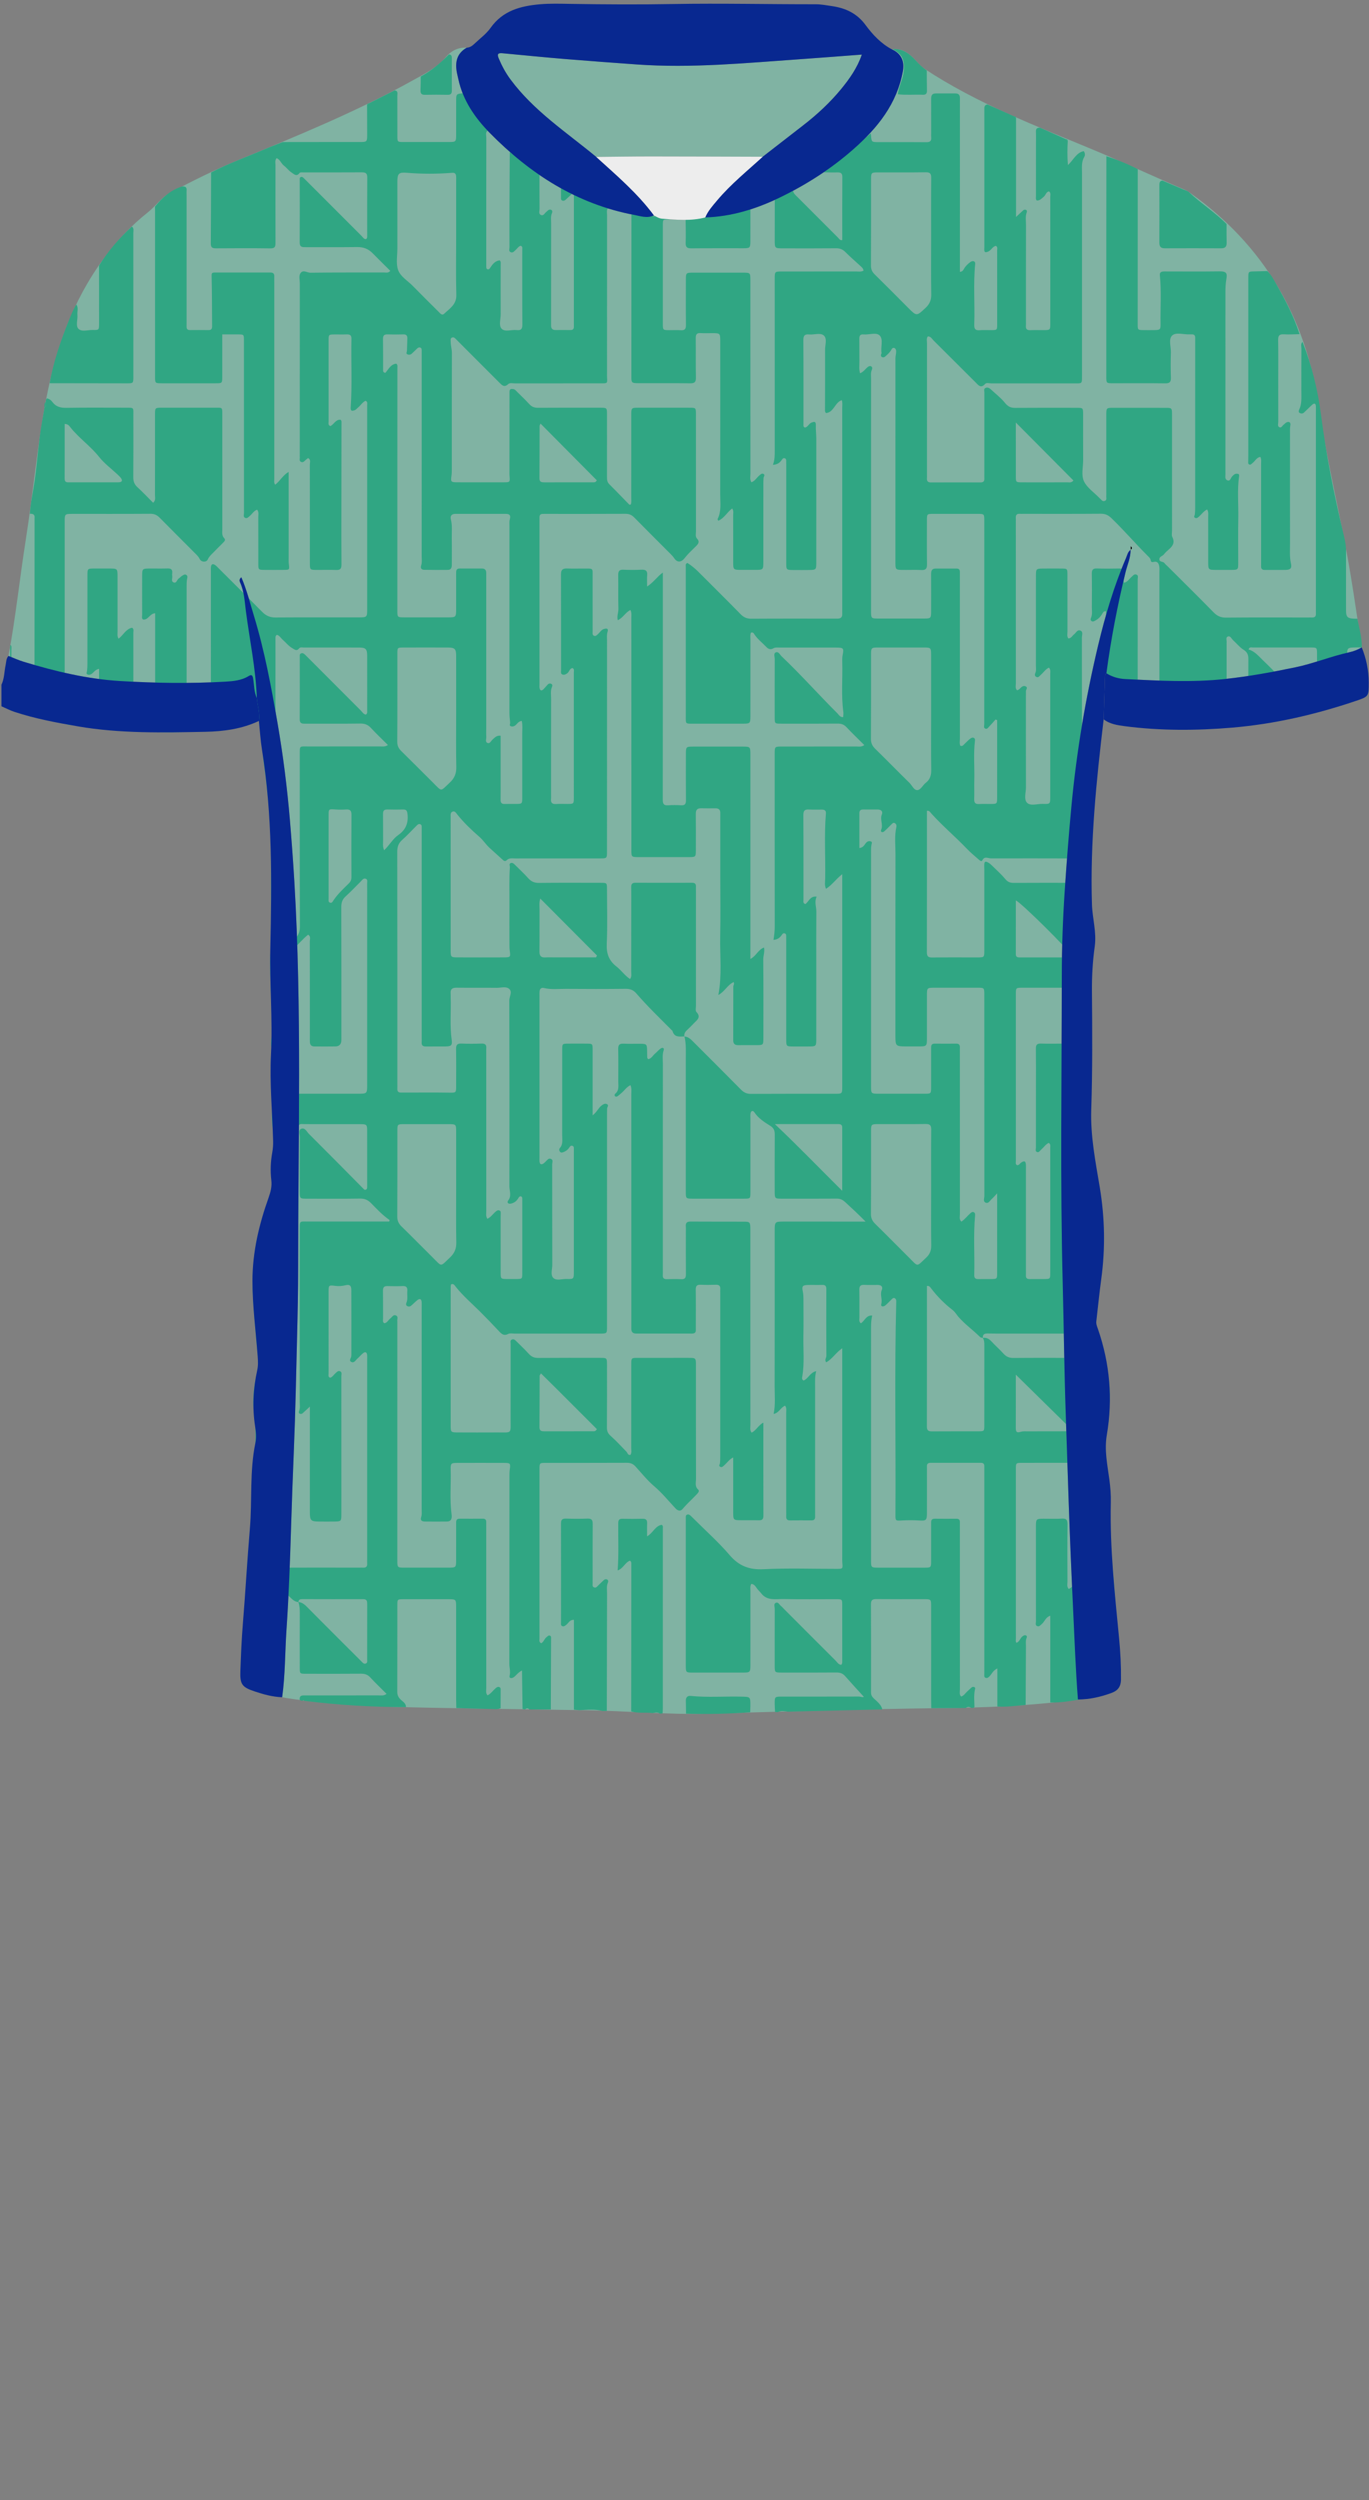 <!--?xml version="1.0" encoding="utf-8"?-->
<!-- Generator: Adobe Illustrator 24.2.3, SVG Export Plug-In . SVG Version: 6.00 Build 0)  -->
<svg version="1.1" id="Camada_1" xmlns="http://www.w3.org/2000/svg" xmlns:xlink="http://www.w3.org/1999/xlink" x="0px" y="0px" viewBox="0 0 229 418" enable-background="new 0 0 229 418" xml:space="preserve">
<rect x="0" y="0" width="229" height="418" fill="#808080" stroke="none"/>
<path d="M189.125,91.924c0-0.191,0-0.382,0-0.621
	c0.336,0.268,0.273,0.453-0.006,0.616
	C189.119,91.919,189.125,91.924,189.125,91.924z"></path>
<g onclick="select(this)" class="" id="estampa-primaria" fill="#80b3a3">
	<path d="M42.96,116.716c-0.475-1.036-0.433-2.17-0.615-3.262
		c-0.079-0.474-0.209-0.769-0.758-0.426c-1.194,0.748-2.586,0.86-3.911,0.937
		c-5.855,0.341-11.701,0.243-17.569-0.105c-5.563-0.33-10.856-1.624-16.126-3.211
		c-0.874-0.263-1.71-0.652-2.564-0.984c1.211-6.486,1.89-13.052,2.916-19.563
		c1.213-7.699,1.887-15.476,3.344-23.136c1.623-8.53,4.422-16.602,9.636-23.679
		c2.145-2.912,4.592-5.55,7.429-7.793c1.335-1.055,2.3-2.539,3.83-3.337
		c3.616-1.887,7.257-3.73,11.031-5.282c9.991-4.11,20-8.181,29.463-13.446
		c1.975-1.099,4.005-2.083,5.52-3.896c0.841-1.007,2.053-1.653,3.489-1.566
		c-1.695,0.963-1.988,2.471-1.642,4.225c0.069,0.352,0.163,0.699,0.238,1.05
		c0.768,3.571,2.801,6.485,5.26,8.984c6.722,6.829,14.542,11.886,24.125,13.697
		c1.037,0.196,2.209,0.635,3.325,0.079c0.438,0.262,0.87,0.524,1.405,0.563
		c2.401,0.175,4.803,0.416,7.18-0.213c4.398-0.13,8.526-1.423,12.422-3.304
		c4.454-2.15,8.611-4.797,12.361-8.101c4.063-3.579,7.288-7.586,8.284-13.074
		c0.298-1.639-0.301-2.938-1.827-3.611c1.882-0.296,3.052,0.864,4.17,2.081
		c0.375,0.408,0.721,0.796,1.203,1.116c8.876,5.883,18.791,9.611,28.528,13.682
		c5.067,2.118,10.036,4.449,15.089,6.591c0.285,0.121,0.555,0.29,0.808,0.469
		c12.385,8.752,19.439,20.845,21.598,35.676
		c1.379,9.472,3.74,18.732,5.307,28.152c0.675,4.059,1.251,8.134,1.872,12.202
		c-0.653,0.4-1.368,0.666-2.106,0.827c-3.033,0.661-5.905,1.861-8.959,2.498
		c-3.903,0.814-7.818,1.532-11.77,1.961c-5.555,0.603-11.135,0.289-16.702,0.015
		c-1.111-0.055-2.204-0.356-3.172-0.97c0.756-5.699,1.846-11.334,3.207-16.92
		c0.301-1.235,0.857-2.417,0.836-3.725c0.279-0.163,0.343-0.348,0.006-0.616
		c0,0.239,0,0.43,0,0.621c-0.479,0.339-0.569,0.902-0.778,1.389
		c-2.031,4.721-3.478,9.645-4.664,14.622c-2.087,8.758-3.582,17.624-4.437,26.604
		c-0.452,4.751-0.816,9.507-1.136,14.264c-0.324,4.815-0.494,9.649-0.496,14.475
		c-0.007,17.11-0.288,34.221,0.154,51.332c0.189,7.306,0.253,14.615,0.508,21.921
		c0.17,4.866,0.323,9.734,0.489,14.6c0.205,5.983,0.457,11.961,0.74,17.94
		c0.238,5.023,0.418,10.047,0.805,15.061c-7.66,1.072-15.37,1.362-23.091,1.453
		c-12.917,0.152-25.828,0.559-38.74,0.927c-6.766,0.193-13.506-0.462-20.263-0.574
		c-8.717-0.145-17.435-0.252-26.152-0.423c-8.038-0.157-16.075-0.363-24.042-1.603
		c-0.276-0.043-0.55-0.1-0.825-0.15c0.525-3.762,0.472-7.562,0.728-11.342
		c0.383-5.65,0.585-11.314,0.761-16.975c0.136-4.387,0.296-8.773,0.475-13.158
		c0.257-6.302,0.379-12.61,0.536-18.916c0.095-3.793,0.176-7.593,0.175-11.38
		c-0.007-21.568,0.645-43.145-0.641-64.702c-0.201-3.376-0.45-6.743-0.733-10.113
		c-0.459-5.465-1.138-10.892-2.077-16.299c-1.044-6.014-2.148-12.005-3.926-17.851
		c-0.66-2.168-1.208-4.378-2.125-6.51c-0.367,0.282-0.32,0.613-0.224,0.823
		c0.698,1.519,0.771,3.17,0.977,4.777
		C41.749,106.981,42.793,111.794,42.96,116.716z"></path>
	<path d="M127.579,26.208c-6.214-0.02-12.429-0.052-18.643-0.054
		c-3.065-0.001-6.13,0.054-9.196,0.083c-4.97-4.116-10.442-7.674-14.355-12.966
		c-0.815-1.102-1.451-2.285-1.974-3.544c-0.318-0.764-0.015-0.891,0.675-0.824
		c3.535,0.339,7.069,0.683,10.607,0.977c3.937,0.327,7.877,0.613,11.818,0.894
		c9.238,0.661,18.426-0.259,27.622-0.899c3.298-0.23,6.595-0.491,10.033-0.749
		c-0.775,2.234-2.053,4.044-3.465,5.762c-1.859,2.262-3.996,4.243-6.309,6.035
		C132.12,22.684,129.85,24.446,127.579,26.208z"></path>
</g>
<g onclick="select(this)" class="" id="estampa-secundaria" fill="#30a683">
	<path d="M227.797,108.238c-0.476,0.005-0.953,0.001-1.429,0.018
		c-0.885,0.032-1.026,0.151-1.026,1.062c-0.001,2.699,0.025,5.399,0.041,8.098
		c-1.46,0.672-3.033,0.975-4.565,1.413c-0.683-0.075-0.506-0.602-0.507-1.006
		c-0.009-2.834-0.001-5.667-0.006-8.501c-0.002-1.054-0.011-1.064-1.036-1.067
		c-3.233-0.007-6.466-0.007-9.699-0.001c-0.249,0-0.58-0.138-0.716,0.339
		c1.04,0.28,1.677,1.11,2.42,1.814c2.634,2.498,5,5.257,7.585,7.802
		c0.29,0.285,0.585,0.557,0.472,1.024c-2.97,0.854-5.997,1.417-9.068,1.751
		c-0.35-0.043-0.703-0.118-1.015,0.131c-0.122-0.002-0.244-0.004-0.366-0.006
		c-0.024-0.478-0.068-0.956-0.069-1.434c-0.006-3.159-0.016-6.319,0.008-9.478
		c0.005-0.701-0.165-1.167-0.815-1.572c-0.66-0.411-1.16-1.073-1.751-1.601
		c-0.275-0.245-0.447-0.814-0.912-0.584c-0.344,0.171-0.115,0.658-0.159,1.002
		c-0.015,0.118-0.002,0.24-0.002,0.36c0,3.959,0.001,7.918,0,11.878
		c-0,1.492-0.001,1.493-1.439,1.495c-0.92,0.001-1.84-0.001-2.759-0.001
		c-2,0-3.999,0.012-5.999-0.003c-0.91-0.007-1.012-0.132-1.043-1.048
		c-0.007-0.2-0-0.4-0-0.6c0-7.958,0-15.917,0-23.875
		c0-0.28,0.029-0.564-0.008-0.839c-0.076-0.562-0.274-1.043-0.988-0.858
		c-0.334,0.087-0.43-0.057-0.475-0.331c-0.05-0.3-0.279-0.477-0.475-0.673
		c-2.063-2.06-3.964-4.274-6.064-6.3c-0.525-0.506-1.024-0.761-1.777-0.755
		c-4.319,0.037-8.638,0.018-12.957,0.018c-0.2,0-0.401,0.014-0.6-0.003
		c-0.537-0.045-0.713,0.231-0.678,0.722c0.014,0.199,0.003,0.4,0.003,0.6
		c-0,8.998-0.002,17.996,0.007,26.995c0,0.376-0.148,0.79,0.179,1.177
		c0.249-0.018,0.414-0.189,0.575-0.357c0.27-0.28,0.599-0.479,0.953-0.251
		c0.322,0.207-0.032,0.503-0.024,0.763c0.01,0.319-0.004,0.64-0.004,0.96
		c-0,5.039-0.008,10.078,0.007,15.117c0.003,0.871-0.37,1.983,0.16,2.553
		c0.592,0.637,1.738,0.185,2.64,0.217c1.26,0.044,1.266,0.009,1.266-1.196
		c0.002-6.839,0.003-13.677-0.003-20.516c-0-0.338,0.117-0.713-0.224-1.072
		c-0.585,0.291-0.929,0.845-1.397,1.249c-0.202,0.174-0.367,0.478-0.702,0.305
		c-0.323-0.166-0.268-0.426-0.148-0.716c0.157-0.38,0.074-0.791,0.075-1.188
		c0.006-2.679,0.003-5.359,0.003-8.038c-0-2.36-0.008-4.719,0.003-7.079
		c0.004-1.02,0.071-1.08,1.096-1.094c1.04-0.014,2.08-0.009,3.119-0.003
		c1.041,0.007,1.051,0.012,1.053,1.056c0.005,3.159-0.004,6.319,0.006,9.478
		c0.001,0.377-0.128,0.788,0.152,1.158c0.478-0.035,0.644-0.456,0.946-0.685
		c0.333-0.253,0.546-0.838,1.051-0.641c0.53,0.206,0.259,0.775,0.26,1.173
		c0.015,11.838,0.012,23.675,0.012,35.513c0,0.2-0.018,0.402,0.004,0.6
		c0.068,0.636-0.228,0.818-0.836,0.815c-4.799-0.018-9.598-0.014-14.397-0.009
		c-0.496,0.001-1.076-0.431-1.444,0.338c-0.125,0.261-0.423,0.006-0.596-0.148
		c-0.655-0.582-1.344-1.134-1.947-1.767c-1.924-2.018-4.068-3.812-5.94-5.883
		c-0.195-0.216-0.345-0.555-0.774-0.5c0,7.882,0.007,15.759-0.012,23.637
		c-0.002,0.675,0.2,0.901,0.882,0.892c2.519-0.033,5.039-0.011,7.558-0.014
		c1.165-0.001,1.169-0.006,1.17-1.178c0.002-4.479,0.002-8.958,0.001-13.437
		c-0-0.28-0.026-0.56-0.016-0.839c0.021-0.597,0.184-0.684,0.724-0.368
		c0.203,0.119,0.388,0.28,0.557,0.447c0.769,0.758,1.584,1.479,2.272,2.306
		c0.413,0.497,0.837,0.612,1.429,0.608c3.439-0.021,6.879-0.014,10.318-0.009
		c1.035,0.002,1.046,0.013,1.048,1.069c0.005,3.279,0.055,6.56-0.025,9.837
		c-0.032,1.328,0.549,2.081,1.656,2.588c0.098,1.333-0.004,2.664-0.03,3.995
		c-0.439,0.016-0.878,0.047-1.317,0.047c-3.399,0.004-6.797,0-10.196,0.003
		c-1.137,0.001-1.146,0.007-1.146,1.08c-0.003,9.276-0.003,18.553,0.003,27.829
		c0,0.257-0.116,0.565,0.184,0.756c0.35,0.045,0.464-0.272,0.683-0.419
		c0.556-0.375,0.772-0.28,0.815,0.367c0.016,0.239,0,0.48,0,0.719
		c-0,5.638,0,11.276,0,16.913c0,0.28,0.012,0.56-0.003,0.84
		c-0.025,0.47,0.205,0.634,0.65,0.625c0.799-0.015,1.599,0.002,2.399-0.006
		c1.015-0.01,1.025-0.014,1.026-1.085c0.004-6.957,0.004-13.915-0.002-20.872
		c-0-0.258,0.114-0.566-0.257-0.81c-0.521,0.25-0.843,0.772-1.284,1.148
		c-0.201,0.171-0.353,0.512-0.678,0.379c-0.341-0.14-0.176-0.485-0.177-0.744
		c-0.003-3.439,0.001-6.877,0.002-10.316c0.001-2.079,0.017-4.159-0.011-6.237
		c-0.008-0.619,0.194-0.85,0.823-0.83c1.158,0.038,2.319,0.003,3.478,0.013
		c0.965,0.008,0.978,0.017,0.98,1.007c0.006,3.239-0.004,6.477,0.009,9.716
		c0.001,0.326-0.175,0.724,0.202,0.966c0.25,0.003,0.376-0.158,0.516-0.296
		c0.284-0.281,0.565-0.566,0.849-0.847c0.215-0.213,0.477-0.313,0.765-0.207
		c0.431,0.159,0.121,0.456,0.11,0.701c-0.018,0.439-0.024,0.879-0.024,1.318
		c-0.001,11.595-0.001,23.191-0.001,34.786c-0,1.323-0.001,1.326-1.275,1.327
		c-2.999,0.002-5.998,0.001-8.996,0c-1.839-0-3.679,0.017-5.518-0.015
		c-0.568-0.01-0.828,0.173-0.786,0.743c-0.152-0.043-0.351-0.039-0.449-0.136
		c-1.189-1.181-2.575-2.152-3.67-3.429c-0.31-0.361-0.542-0.791-0.926-1.088
		c-1.332-1.029-2.512-2.207-3.541-3.541c-0.176-0.228-0.336-0.557-0.769-0.499
		c0,7.842,0.006,15.679-0.011,23.516c-0.001,0.659,0.267,0.803,0.857,0.799
		c2.599-0.021,5.199-0.004,7.798-0.013c0.94-0.003,0.951-0.02,0.953-1.037
		c0.005-4.439-0-8.878,0.006-13.317c0.001-0.446-0.01-0.879-0.262-1.267
		c0.555-0.066,0.993,0.107,1.385,0.53c0.679,0.733,1.434,1.396,2.103,2.136
		c0.468,0.518,0.983,0.702,1.679,0.696c3.438-0.032,6.876-0.018,10.315-0.013
		c1.099,0.001,1.107,0.01,1.109,1.13c0.004,3.238,0.02,6.477-0.009,9.715
		c-0.01,1.061,0.281,1.916,1.08,2.658c0.96,0.892,1.928,1.788,2.727,2.84
		c0.028,0.072,0.045,0.146,0.053,0.223c0.121,0.808-0.261,1-1.022,0.995
		c-4.277-0.031-8.554-0.017-12.83-0.013c-1.044,0.001-1.056,0.011-1.056,1.049
		c-0.003,9.433-0.003,18.866,0.004,28.299c0,0.242-0.096,0.53,0.117,0.743
		c0.54-0.24,0.602-0.811,0.997-1.092c0.168-0.119,0.337-0.234,0.547-0.153
		c0.266,0.102,0.181,0.301,0.108,0.491c-0.164,0.426-0.083,0.871-0.086,1.306
		c-0.022,3.277-0.034,6.554-0.05,9.83c-1.575,0.131-3.144,0.372-4.732,0.265
		c0-2.086,0-4.173,0-6.368c-0.735,0.35-0.926,0.918-1.304,1.312
		c-0.168,0.175-0.358,0.341-0.625,0.269c-0.314-0.085-0.257-0.354-0.257-0.588
		c0-0.16,0.006-0.32,0.006-0.48c0-11.156-0-22.312-0.001-33.468
		c-0-0.28-0.007-0.56-0-0.84c0.01-0.397-0.166-0.58-0.573-0.579
		c-2.799,0.005-5.598,0.006-8.397-0.003c-0.461-0.002-0.657,0.193-0.631,0.646
		c0.014,0.239,0.004,0.48,0.004,0.72c0,2.359,0.008,4.718-0.002,7.078
		c-0.005,1.184-0.155,1.271-1.298,1.199c-0.956-0.061-1.92-0.055-2.877-0.004
		c-1.083,0.057-1.099,0.093-1.091-1.02c0.081-11.869-0.176-23.739,0.136-35.607
		c0.006-0.22-0.039-0.395-0.223-0.512c-0.215-0.137-0.378-0.002-0.523,0.137
		c-0.375,0.359-0.718,0.759-1.125,1.077c-0.276,0.215-0.77,0.21-0.639-0.25
		c0.228-0.796-0.251-1.567,0.084-2.35c0.227-0.531-0.07-0.842-0.637-0.85
		c-0.76-0.011-1.521,0.027-2.279-0.012c-0.615-0.031-0.849,0.184-0.835,0.817
		c0.033,1.559,0.003,3.119,0.015,4.678c0.002,0.295-0.124,0.638,0.237,0.93
		c0.636-0.369,0.855-1.376,1.9-1.299c-0.225,0.965-0.197,1.907-0.196,2.85
		c0.003,5.078,0.001,10.156,0.002,15.235c0,7.597-0,15.195,0,22.792
		c0,1.276,0.002,1.277,1.313,1.278c2.519,0.001,5.038,0.002,7.557-0
		c1.176-0.001,1.18-0.005,1.182-1.168c0.003-2.039,0-4.079-0-6.118
		c-0-0.441-0.071-0.911,0.619-0.901c1.199,0.017,2.399,0.009,3.599,0.004
		c0.387-0.002,0.604,0.148,0.591,0.562c-0.009,0.28,0,0.56,0,0.84
		c-0,9.037-0.002,18.074,0.006,27.11c0,0.405-0.15,0.865,0.206,1.219
		c0.493-0.163,0.704-0.583,1.031-0.865c0.242-0.209,0.459-0.446,0.704-0.65
		c0.123-0.102,0.29-0.145,0.451-0.073c0.262,0.117,0.139,0.305,0.102,0.499
		c-0.182,0.95-0.076,1.909-0.061,2.865c-0.154,0.126-0.335,0.139-0.523,0.125
		c-0.321-0.231-0.639-0.234-0.953,0.013c-1.917,0.009-3.834,0.018-5.752,0.027
		c-0.006-0.479-0.018-0.958-0.018-1.437c-0.001-5.19,0-10.381-0.001-15.571
		c-0-1.213-0.004-1.215-1.25-1.216c-2.635-0.002-5.27,0.015-7.905-0.013
		c-0.648-0.007-0.916,0.151-0.912,0.861c0.026,4.911,0.016,9.822,0.009,14.733
		c-0.001,0.425,0.136,0.702,0.465,1.016c0.555,0.529,1.227,1.007,1.424,1.829
		c-5.263,0.127-10.526,0.254-15.789,0.38c-0.579-0.085-1.159-0.199-1.721,0.078
		c-0.143-0.008-0.286-0.017-0.429-0.025c-0.021-0.438-0.058-0.877-0.06-1.315
		c-0.006-1.25-0-1.253,1.238-1.254c4.279-0.001,8.558,0.006,12.838-0.008
		c0.318-0.001,0.721,0.204,0.824,0.028c-1.078-1.186-2.112-2.298-3.113-3.437
		c-0.405-0.461-0.857-0.62-1.469-0.614c-3.039,0.029-6.079,0.015-9.118,0.013
		c-1.193-0.001-1.199-0.005-1.2-1.154c-0.003-3.159-0.005-6.319,0.007-9.478
		c0.001-0.344-0.208-0.824,0.133-1.008c0.457-0.247,0.646,0.319,0.943,0.542
		c0.158,0.119,0.285,0.28,0.426,0.421c2.883,2.886,5.762,5.776,8.653,8.654
		c0.288,0.287,0.509,0.713,0.975,0.726c0.19-0.222,0.161-0.426,0.161-0.621
		c0.001-3.119,0.005-6.239-0.003-9.358c-0.002-0.975-0.016-0.989-0.996-0.992
		c-2.919-0.007-5.84,0.045-8.758-0.024c-1.314-0.031-2.782,0.361-3.809-0.965
		c-0.214-0.276-0.486-0.511-0.698-0.805c-0.238-0.329-0.462-0.739-0.954-0.76
		c-0.221,0.388-0.141,0.754-0.141,1.106c-0.004,4.119,0,8.238-0.003,12.358
		c-0.001,1.332-0.029,1.358-1.326,1.36c-2.759,0.003-5.519,0.003-8.278,0
		c-1.202-0.001-1.206-0.005-1.206-1.271c-0.001-7.998-0-15.997,0-23.995
		c0-0.2-0.005-0.4-0.002-0.6c0.003-0.194-0.035-0.412,0.185-0.522
		c0.259-0.129,0.462,0.01,0.643,0.176c0.206,0.19,0.402,0.39,0.6,0.588
		c1.979,1.98,4.086,3.851,5.899,5.973c1.571,1.838,3.301,2.488,5.706,2.367
		c4.069-0.206,8.156-0.052,12.235-0.059c1.015-0.002,1.009-0.017,0.917-1.064
		c-0.028-0.318-0.012-0.639-0.012-0.959c-0-11.118,0-22.236,0.001-33.354
		c0-0.458,0-0.916,0-1.503c-1.092,0.733-1.659,1.811-2.69,2.347
		c-0.314-0.421,0.038-0.731,0.036-1.075c-0.023-3.719-0.02-7.439-0.006-11.158
		c0.002-0.511-0.171-0.723-0.694-0.705c-0.799,0.027-1.6-0.01-2.399,0.011
		c-0.888,0.024-1.039,0.206-0.838,1.118c0.088,0.4,0.099,0.79,0.1,1.187
		c0.004,2.08,0.035,4.16-0.007,6.239c-0.045,2.231,0.198,4.471-0.175,6.695
		c-0.04,0.237-0.144,0.568,0.212,0.737c0.798-0.324,1.077-1.356,2.104-1.567
		c-0.245,0.947-0.18,1.815-0.18,2.68c-0.002,6.919-0.001,13.837-0.001,20.756
		c0,0.28-0.01,0.56,0.002,0.84c0.018,0.431-0.128,0.678-0.609,0.674
		c-1.2-0.011-2.4-0.01-3.599,0.002c-0.466,0.005-0.645-0.216-0.627-0.658
		c0.011-0.279,0.001-0.56,0.001-0.84c0-5.479,0.003-10.958-0.005-16.437
		c-0.001-0.41,0.115-0.859-0.185-1.246c-0.761,0.294-1.004,1.201-1.916,1.38
		c0.323-1.568,0.165-3.073,0.168-4.574c0.016-8.638,0.008-17.277,0.008-25.915
		c-0-1.673-0.001-1.673,1.615-1.673c4.119,0.001,8.238,0.002,12.358,0.003
		c0.333,0,0.666,0,1.231,0c-1.225-1.241-2.295-2.239-3.381-3.23
		c-0.456-0.416-0.838-0.613-1.434-0.609c-3.039,0.022-6.079,0.012-9.118,0.011
		c-1.269-0.001-1.27-0.003-1.27-1.321c-0-3.119-0.012-6.239,0.011-9.358
		c0.005-0.648-0.117-1.104-0.726-1.486c-0.998-0.626-2.012-1.256-2.694-2.289
		c-0.231-0.35-0.567-0.25-0.636,0.205c-0.042,0.274-0.015,0.559-0.015,0.838
		c-0,4.119,0.003,8.238-0.002,12.358c-0.001,1.04-0.015,1.049-1.066,1.051
		c-2.839,0.005-5.679,0.003-8.518,0.001c-1.222-0.001-1.224-0.004-1.225-1.246
		c-0.001-7.359,0.001-14.717-0.002-22.076c-0.001-1.272,0.085-2.55-0.223-3.804
		l-0.013,0.013c0.662,0.024,1.076,0.464,1.501,0.89
		c2.657,2.66,5.327,5.307,7.965,7.986c0.485,0.493,0.97,0.716,1.672,0.712
		c4.679-0.028,9.359-0.014,14.039-0.015c1.229-0,1.231-0.004,1.231-1.236
		c0.001-11.399,0.001-22.798,0.001-34.197c0-0.372,0-0.743,0-1.285
		c-1.073,0.835-1.709,1.824-2.724,2.448c-0.271-0.667-0.138-1.19-0.129-1.696
		c0.063-3.633-0.18-7.27,0.121-10.901c0.04-0.487-0.241-0.64-0.652-0.645
		c-0.72-0.01-1.443,0.036-2.159-0.015c-0.725-0.052-0.968,0.19-0.963,0.943
		c0.031,4.719,0.013,9.439,0.02,14.159c0,0.254-0.114,0.583,0.318,0.707
		c0.575-0.39,0.786-1.397,1.889-1.234c-0.418,0.875-0.046,1.685-0.054,2.505
		c-0.029,2.959-0.012,5.919-0.012,8.879c0,4.16,0.003,8.319-0.002,12.479
		c-0.001,1.117-0.055,1.167-1.127,1.18c-0.88,0.011-1.76,0.003-2.64,0.002
		c-1.247-0.002-1.254-0.003-1.255-1.225c-0.003-5.48-0.001-10.959-0.001-16.439
		c0-0.28,0.005-0.56-0.005-0.84c-0.006-0.159-0.029-0.323-0.207-0.394
		c-0.223-0.089-0.373,0.007-0.496,0.194c-0.314,0.478-0.706,0.836-1.425,0.877
		c0.133-0.793,0.212-1.527,0.211-2.27c-0.013-9.599-0.009-19.199-0.009-28.798
		c0-1.248,0.003-1.252,1.219-1.252c4.16-0.002,8.319,0.003,12.479-0.005
		c0.375-0.001,0.783,0.109,1.293-0.239c-1.046-1.043-2.046-1.998-2.992-3.003
		c-0.425-0.451-0.877-0.594-1.481-0.589c-3.16,0.026-6.319,0.016-9.479,0.011
		c-1.027-0.002-1.036-0.013-1.038-1.071c-0.004-3.24-0.007-6.48,0.008-9.719
		c0.002-0.379-0.23-0.929,0.141-1.11c0.489-0.238,0.72,0.369,1.014,0.648
		c3.219,3.053,6.163,6.377,9.306,9.506c0.261,0.26,0.444,0.676,0.983,0.66
		c0.015-0.298,0.072-0.575,0.036-0.838c-0.386-2.785-0.106-5.584-0.185-8.375
		c-0.011-0.396-0.015-0.792,0.065-1.192c0.224-1.117,0.126-1.227-1.055-1.23
		c-3.2-0.008-6.4-0.005-9.599-0.005c-0.317,0-0.638-0.048-0.936,0.128
		c-0.454,0.269-0.841,0.135-1.179-0.223c-0.656-0.696-1.434-1.277-1.977-2.081
		c-0.132-0.195-0.232-0.436-0.594-0.31c-0.158,0.354-0.087,0.755-0.087,1.144
		c-0.003,4.28,0.002,8.559-0.004,12.839c-0.002,1.172-0.062,1.228-1.212,1.231
		c-2.76,0.006-5.52,0-8.279,0.003c-1.432,0.001-1.317,0.069-1.318-1.276
		c-0.002-8.319-0.004-16.639-0.003-24.958c0-0.22-0.105-0.492,0.28-0.639
		c0.629,0.408,1.242,0.893,1.802,1.454c2.372,2.379,4.766,4.737,7.116,7.138
		c0.521,0.532,1.051,0.736,1.79,0.731c4.599-0.031,9.199-0.015,13.799-0.015
		c0.2-0,0.4-0.003,0.6-0.001c0.544,0.006,0.815-0.251,0.79-0.806
		c-0.011-0.24-0.002-0.48-0.002-0.72c0-11.239,0.002-22.478-0.003-33.717
		c-0-0.425,0.075-0.859-0.075-1.285c-1.172,0.378-1.313,2.039-2.634,2.159
		c-0.184-0.176-0.176-0.336-0.176-0.496c0.009-3.36,0.033-6.719,0.014-10.078
		c-0.005-0.82,0.386-1.881-0.22-2.402c-0.577-0.497-1.615-0.085-2.444-0.167
		c-0.719-0.071-0.974,0.171-0.968,0.931c0.032,4.679,0.015,9.359,0.019,14.039
		c0,0.224-0.074,0.496,0.259,0.606c0.489-0.12,0.658-0.69,1.108-0.85
		c0.382-0.136,0.733-0.263,0.703,0.476c-0.031,0.739,0.075,1.497,0.075,2.249
		c-0.002,3.68-0.001,7.359-0.001,11.039c0,3.28,0.006,6.56-0.004,9.839
		c-0.003,0.949-0.093,1.032-1.019,1.051c-0.92,0.018-1.84,0.007-2.76,0.004
		c-1.238-0.003-1.241-0.005-1.242-1.239c-0.001-5.4-0-10.799-0-16.199
		c0-0.28,0.005-0.56-0.005-0.84c-0.006-0.159-0.033-0.322-0.21-0.392
		c-0.224-0.088-0.371,0.012-0.493,0.2c-0.312,0.48-0.706,0.835-1.526,0.887
		c0.323-0.836,0.309-1.615,0.309-2.396c-0.006-9.559-0.004-19.119-0.004-28.678
		c0-1.248,0.003-1.251,1.22-1.252c4.12-0.002,8.239,0.003,12.359-0.005
		c0.415-0.001,0.859,0.104,1.28-0.143c-0.07-0.414-0.343-0.603-0.566-0.811
		c-0.816-0.761-1.673-1.481-2.456-2.274c-0.458-0.464-0.928-0.657-1.582-0.65
		c-2.959,0.031-5.919,0.016-8.879,0.013c-1.372-0.001-1.375-0.006-1.374-1.425
		c0.001-2.24,0.006-4.48,0.01-6.719c0.975-0.583,2.013-1.034,3.063-1.461
		c0.065,0.43,0.386,0.684,0.666,0.965c2.283,2.288,4.565,4.578,6.854,6.86
		c0.18,0.18,0.307,0.488,0.705,0.395c0-3.505-0.014-7.015,0.012-10.525
		c0.005-0.668-0.285-0.805-0.862-0.786c-0.757,0.025-1.516-0.009-2.274-0.018
		c2.776-1.985,5.302-4.273,7.875-6.505c0.019,0.118,0.046,0.236,0.056,0.354
		c0.098,1.096,0.097,1.099,1.208,1.109c0.639,0.006,1.279,0.001,1.918,0.001
		c2.038,0,4.077-0.017,6.115,0.011c0.614,0.009,0.896-0.184,0.827-0.817
		c-0.026-0.237-0.005-0.479-0.005-0.719c-0-1.878,0.005-3.757-0.004-5.635
		c-0.003-0.529,0.064-0.98,0.738-0.982c1.119-0.003,2.238-0.003,3.357,0.001
		c0.495,0.002,0.722,0.271,0.718,0.755c-0.002,0.24-0,0.48-0,0.719
		c-0,9.032-0.001,18.064-0.001,27.097c-0,0.417,0,0.834,0,1.26
		c0.408-0.042,0.542-0.259,0.652-0.458c0.278-0.504,0.677-0.898,1.137-1.21
		c0.396-0.268,0.808-0.088,0.77,0.292c-0.338,3.385-0.041,6.779-0.161,10.166
		c-0.025,0.714,0.156,1.038,0.926,0.965c0.634-0.06,1.278-0.006,1.917-0.014
		c0.979-0.013,0.991-0.017,0.992-0.991c0.005-4.116,0.005-8.233-0.003-12.349
		c-0-0.255,0.122-0.569-0.227-0.756c-0.569,0.135-0.775,0.768-1.307,0.975
		c-0.382,0.149-0.621,0.165-0.624-0.331c-0.001-0.16,0.015-0.319,0.015-0.479
		c0-6.394,0-12.789-0-19.183c-0-1.239,0.003-2.478-0.002-3.717
		c-0.002-0.409-0.04-0.825,0.524-0.899c1.5,0.669,2.999,1.338,4.499,2.007
		c0.052,0.124,0.138,0.199,0.28,0.19l0-0.006c0,5.476,0,10.952,0,16.621
		c0.524-0.488,0.864-0.819,1.221-1.13c0.121-0.105,0.297-0.131,0.452-0.051
		c0.171,0.088,0.175,0.243,0.115,0.405c-0.261,0.699-0.12,1.426-0.122,2.137
		c-0.014,5.396-0.008,10.791-0.008,16.187c0,0.2,0.016,0.401-0.005,0.599
		c-0.057,0.556,0.153,0.807,0.74,0.779c0.718-0.034,1.438-0.007,2.158-0.009
		c1.175-0.005,1.18-0.006,1.18-1.169c0.002-7.034,0.003-14.068-0.005-21.103
		c-0-0.296,0.137-0.637-0.203-0.929c-0.489,0.079-0.554,0.617-0.87,0.883
		c-0.362,0.305-0.669,0.68-1.18,0.648c-0.224-0.234-0.142-0.481-0.142-0.713
		c-0-2.838,0.002-5.675,0.003-8.513c0-0.759,0.027-1.52-0.008-2.278
		c-0.026-0.557,0.248-0.698,0.725-0.659c1.437,0.639,2.874,1.278,4.31,1.917
		c0.048,0.135,0.127,0.226,0.287,0.205l0.01-0.003
		c-0.074,1.323-0.102,2.644,0.02,4.117c0.956-0.878,1.401-2.083,2.648-2.328
		c0.251,0.341,0.238,0.707,0.088,0.959c-0.507,0.856-0.379,1.78-0.38,2.689
		c-0.004,11.279-0.003,22.559-0.002,33.838c0,1.484,0.061,1.337-1.381,1.337
		c-4.6,0.001-9.2-0.003-13.799,0.003c-0.353,0-0.802-0.164-1.043,0.109
		c-0.7,0.79-1.113,0.185-1.557-0.257c-2.354-2.34-4.697-4.693-7.055-7.03
		c-0.266-0.263-0.443-0.68-0.949-0.676c-0.275,0.354-0.141,0.765-0.142,1.143
		c-0.008,7.32-0.006,14.639-0.006,21.959c0,0.2,0.014,0.401-0.003,0.6
		c-0.044,0.506,0.16,0.717,0.685,0.715c2.76-0.015,5.52-0.011,8.279-0.003
		c0.456,0.001,0.661-0.184,0.639-0.64c-0.014-0.279-0.003-0.56-0.003-0.84
		c0-4.52-0.002-9.04,0.005-13.559c0-0.259-0.142-0.597,0.184-0.752
		c0.321-0.153,0.621-0.026,0.874,0.211c0.814,0.762,1.722,1.448,2.412,2.309
		c0.493,0.614,0.974,0.812,1.713,0.806c3.4-0.029,6.8-0.015,10.199-0.012
		c1.125,0.001,1.133,0.007,1.135,1.097c0.005,2.52-0.014,5.04,0.008,7.56
		c0.01,1.235-0.372,2.606,0.153,3.67c0.522,1.057,1.652,1.813,2.516,2.7
		c0.028,0.029,0.055,0.059,0.086,0.084c0.267,0.212,0.457,0.64,0.888,0.448
		c0.376-0.167,0.189-0.562,0.224-0.86c0.023-0.197,0.004-0.399,0.004-0.599
		c-0-4.28-0.001-8.56-0-12.839c0-1.255,0.001-1.26,1.208-1.26
		c2.88-0.001,5.76,0.001,8.639,0.004c1.143,0.001,1.147,0.005,1.147,1.203
		c0.001,6.44-0,12.879,0.001,19.319c0,0.36-0.103,0.779,0.045,1.068
		c0.465,0.909,0.096,1.511-0.575,2.078c-0.304,0.257-0.596,0.539-0.847,0.848
		c-0.224,0.276-0.694,0.337-0.735,0.738c-0.059,0.586,0.615,0.379,0.838,0.697
		c0.158,0.225,0.392,0.398,0.59,0.596c2.548,2.543,5.114,5.068,7.631,7.641
		c0.605,0.618,1.203,0.896,2.086,0.887c4.559-0.046,9.119-0.021,13.679-0.021
		c0.24-0,0.48-0.011,0.72-0c0.456,0.02,0.657-0.194,0.637-0.646
		c-0.013-0.279-0.002-0.56-0.002-0.84c0-10.999,0-21.999,0-32.998
		c0-0.28,0.012-0.561-0.005-0.84c-0.029-0.483-0.27-0.56-0.61-0.255
		c-0.476,0.427-0.914,0.895-1.388,1.324c-0.188,0.171-0.459,0.192-0.679,0.078
		c-0.276-0.143-0.2-0.4-0.097-0.623c0.436-0.945,0.344-1.949,0.344-2.943
		c0-2.4-0.009-4.8,0.009-7.2c0.003-0.376-0.179-0.806,0.195-1.126
		c1.554,3.963,2.56,8.089,3.101,12.282c0.86,6.666,2.162,13.235,3.727,19.761
		c0.195,0.814,0.39,1.631,0.437,2.473c0.001,1.629,0.004,3.257,0.004,4.886
		c0.001,1.868-0.012,3.736,0.004,5.604c0.008,0.943,0.267,1.196,1.175,1.252
		c0.238,0.015,0.477,0.011,0.715,0.016
		C227.353,105.025,227.837,106.591,227.797,108.238z M143.755,141.787
		c0.773-0.107,0.869-0.675,1.212-0.977c0.195-0.171,0.429-0.23,0.669-0.148
		c0.343,0.116,0.172,0.36,0.132,0.587c-0.049,0.272-0.063,0.554-0.063,0.831
		c-0.003,13.2-0.004,26.4-0.001,39.6c0,1.141,0.043,1.176,1.247,1.179
		c2.56,0.005,5.12,0.004,7.68,0.001c1.115-0.002,1.122-0.007,1.124-1.101
		c0.004-2.16,0.003-4.32-0.002-6.48c-0.001-0.428,0.006-0.806,0.603-0.797
		c1.2,0.017,2.4,0.014,3.6,0.001c0.48-0.005,0.631,0.233,0.61,0.668
		c-0.014,0.279-0.003,0.56-0.003,0.84c-0,9-0.002,18,0.007,27
		c0,0.404-0.158,0.866,0.238,1.25c0.615-0.387,1.001-0.963,1.512-1.4
		c0.188-0.161,0.384-0.314,0.633-0.133c0.178,0.13,0.173,0.312,0.153,0.53
		c-0.302,3.309-0.048,6.626-0.14,9.938c-0.015,0.543,0.24,0.689,0.727,0.674
		c0.679-0.021,1.36-0.001,2.04-0.007c1.052-0.009,1.061-0.012,1.063-1.044
		c0.005-2.76,0.001-5.52,0.001-8.28c-0-1.623-0-3.246-0-5.001
		c-0.369,0.388-0.619,0.691-0.911,0.946c-0.31,0.271-0.542,0.846-1.055,0.583
		c-0.421-0.216-0.171-0.73-0.171-1.102c-0.012-11.2-0.01-22.4-0.011-33.6
		c-0-1.2-0.003-1.206-1.142-1.208c-2.4-0.004-4.8-0.005-7.2,0
		c-1.237,0.003-1.252,0.021-1.254,1.295c-0.003,2.36,0.001,4.72-0.001,7.08
		c-0.001,1.414-0.023,1.434-1.383,1.439c-0.68,0.002-1.36-0-2.04,0
		c-1.799,0.001-1.848-0.047-1.848-1.793c-0-10.12-0.01-20.24,0.011-30.36
		c0.003-1.511-0.19-3.034,0.151-4.537c0.057-0.253-0.011-0.486-0.237-0.629
		c-0.273-0.172-0.441,0.049-0.608,0.21c-0.403,0.388-0.78,0.807-1.206,1.167
		c-0.31,0.261-0.649,0.056-0.505-0.263c0.389-0.861-0.233-1.72,0.124-2.582
		c0.212-0.511-0.14-0.822-0.698-0.823c-0.8-0.001-1.6,0.009-2.4-0.002
		c-0.438-0.006-0.664,0.149-0.662,0.623
		C143.761,137.877,143.755,139.791,143.755,141.787z M143.864,62.408
		c0.59-0.234,0.862-0.699,1.247-1.015c0.199-0.163,0.425-0.274,0.652-0.117
		c0.185,0.128,0.16,0.36,0.075,0.547c-0.227,0.5-0.13,1.025-0.131,1.539
		c-0.008,4.158-0.005,8.316-0.005,12.474c-0,8.756-0.001,17.512,0.001,26.268
		c0,1.289,0.016,1.309,1.237,1.312c2.559,0.006,5.118,0.008,7.676-0.001
		c1.08-0.004,1.133-0.063,1.137-1.17c0.007-2.079,0.008-4.158-0.004-6.237
		c-0.003-0.55,0.11-0.955,0.769-0.953c1.159,0.004,2.319,0.007,3.478-0.001
		c0.411-0.003,0.577,0.193,0.567,0.585c-0.007,0.24,0,0.48,0,0.72
		c-0,9.036-0.002,18.071,0.005,27.107c0,0.417-0.105,0.861,0.083,1.228
		c0.381,0.105,0.503-0.144,0.67-0.295c0.355-0.321,0.668-0.7,1.06-0.963
		c0.386-0.26,0.761-0.049,0.711,0.354c-0.277,2.229-0.054,4.466-0.116,6.698
		c-0.029,1.039,0.023,2.08-0.016,3.118c-0.024,0.632,0.215,0.857,0.833,0.82
		c0.637-0.038,1.279-0.005,1.919-0.01c1.077-0.009,1.083-0.011,1.084-1.145
		c0.004-3.998,0.003-7.996,0.004-11.994c0-0.294,0-0.587,0-0.881
		c-0.09-0.034-0.18-0.068-0.27-0.102c-0.342,0.381-0.672,0.774-1.03,1.14
		c-0.184,0.187-0.349,0.514-0.674,0.386c-0.342-0.135-0.185-0.477-0.185-0.738
		c0.001-7.876,0.005-15.752,0.008-23.629c0.001-3.478,0.003-6.957-0.001-10.435
		c-0.001-1.096-0.01-1.103-1.128-1.104c-2.479-0.004-4.958-0.006-7.437,0
		c-1.02,0.003-1.029,0.013-1.031,1.078c-0.005,2.439-0.021,4.878,0.013,7.316
		c0.01,0.698-0.149,1.03-0.924,0.993c-1.117-0.054-2.239,0.002-3.358-0.019
		c-0.907-0.017-0.999-0.111-1-1.072c-0.005-11.435-0.005-22.869,0.003-34.304
		c0-0.392,0.129-0.785,0.122-1.176c-0.004-0.212-0.083-0.496-0.357-0.563
		c-0.234-0.057-0.367,0.142-0.459,0.313c-0.253,0.471-0.657,0.8-1.043,1.145
		c-0.156,0.139-0.367,0.167-0.553,0.046c-0.153-0.1-0.148-0.27-0.113-0.431
		c0.017-0.077,0.092-0.155,0.08-0.222c-0.177-0.974,0.307-2.208-0.266-2.877
		c-0.573-0.668-1.811-0.135-2.751-0.23c-0.517-0.052-0.708,0.191-0.699,0.702
		c0.021,1.279-0.005,2.559,0.014,3.838
		C143.769,61.067,143.664,61.699,143.864,62.408z M155.755,39.843
		c0-3.355-0.017-6.71,0.014-10.065c0.007-0.702-0.145-0.99-0.92-0.977
		c-2.675,0.045-5.352,0.011-8.028,0.02c-1.069,0.004-1.116,0.057-1.117,1.183
		c-0.005,4.793,0.008,9.586-0.015,14.379c-0.003,0.61,0.171,1.045,0.607,1.472
		c1.883,1.845,3.733,3.723,5.596,5.588c1.462,1.464,1.429,1.428,2.926,0.038
		c0.704-0.653,0.978-1.331,0.959-2.293
		C155.717,46.074,155.754,42.958,155.755,39.843z M155.755,119.333
		c0-3.279,0.003-6.557-0.002-9.836c-0.002-1.19-0.046-1.237-1.19-1.241
		c-2.559-0.007-5.118-0.008-7.677-0c-1.142,0.003-1.183,0.049-1.184,1.245
		c-0.004,4.678,0.013,9.356-0.017,14.034c-0.005,0.709,0.239,1.188,0.728,1.667
		c1.915,1.873,3.784,3.793,5.7,5.665c0.445,0.434,0.763,1.259,1.336,1.233
		c0.567-0.026,0.907-0.835,1.411-1.223c0.735-0.566,0.929-1.276,0.914-2.188
		C155.723,125.571,155.754,122.452,155.755,119.333z M155.755,198.821
		c0-3.318-0.02-6.636,0.016-9.954c0.008-0.741-0.217-0.959-0.953-0.947
		c-2.638,0.04-5.276,0.012-7.915,0.018c-1.166,0.003-1.199,0.036-1.2,1.226
		c-0.004,4.597,0.013,9.194-0.018,13.791c-0.005,0.707,0.232,1.187,0.722,1.666
		c1.887,1.844,3.732,3.73,5.604,5.589c1.644,1.631,1.224,1.629,2.91,0.061
		c0.648-0.603,0.865-1.23,0.852-2.097
		C155.725,205.057,155.754,201.939,155.755,198.821z M129.617,187.936
		c3.927,3.707,7.503,7.434,11.264,11.153c0-3.57-0.004-7.068,0.004-10.566
		c0.001-0.494-0.264-0.592-0.684-0.591
		C136.732,187.939,133.263,187.936,129.617,187.936z M169.922,70.639
		c0,3.086-0.004,6.037,0.002,8.988c0.002,1.004,0.014,1.012,1.089,1.014
		c2.513,0.005,5.027,0.007,7.54-0.004c0.296-0.001,0.638,0.129,1.006-0.302
		C176.386,77.143,173.21,73.948,169.922,70.639z M179.544,160.068
		c-0.722-1.241-8.744-9.179-9.62-9.529c0,3.027,0.002,6.011-0.002,8.994
		c-0.001,0.428,0.239,0.537,0.611,0.537
		C173.483,160.066,176.434,160.068,179.544,160.068z M169.921,229.827
		c0,2.857,0.006,5.854-0.005,8.85c-0.002,0.574,0.058,0.953,0.803,0.709
		c0.366-0.12,0.788-0.085,1.185-0.086c2.158-0.006,4.316,0.004,6.473-0.009
		c0.289-0.002,0.654,0.15,0.864-0.304
		C176.131,235.93,173.009,232.862,169.921,229.827z"></path>
	<path d="M61.686,17.296c1.44-0.727,2.88-1.453,4.32-2.18
		c0.633,0.062,0.455,0.553,0.457,0.914c0.011,2.237,0,4.473,0.008,6.71
		c0.003,0.986,0.015,1.001,0.982,1.004c2.556,0.009,5.112,0.007,7.668,0
		c1.141-0.003,1.179-0.046,1.182-1.245c0.006-1.877-0.003-3.754,0.002-5.631
		c0.003-1.162,0.009-1.162,1.178-1.281c1.083,2.263,2.386,4.381,4.107,6.223
		c-0.438,0.336-0.24,0.815-0.24,1.225c-0.013,6.95-0.01,13.9-0.01,20.849
		c0,0.24-0.006,0.48,0.003,0.719c0.006,0.154-0.002,0.331,0.176,0.405
		c0.242,0.1,0.377-0.078,0.482-0.24c0.395-0.608,0.825-1.159,1.592-1.242
		c0.232,0.244,0.161,0.49,0.161,0.723c-0.002,2.756-0.017,5.512-0,8.268
		c0.005,0.831-0.356,1.891,0.151,2.436c0.568,0.61,1.665,0.125,2.523,0.232
		c0.732,0.091,0.96-0.19,0.954-0.935c-0.033-4.154-0.013-8.308-0.019-12.462
		c-0-0.256,0.111-0.58-0.276-0.699c-0.368,0.11-0.544,0.453-0.812,0.684
		c-0.237,0.204-0.439,0.525-0.806,0.405c-0.432-0.142-0.242-0.535-0.243-0.826
		c-0.01-2.237-0.011-4.473-0.003-6.71c0.011-3.074,0.033-6.149,0.05-9.223
		c1.699,1.154,3.353,2.368,4.972,3.631c0.002,1.959-0.005,3.918,0.012,5.876
		c0.003,0.338-0.192,0.792,0.184,0.993c0.481,0.258,0.66-0.292,0.96-0.51
		c0.096-0.07,0.175-0.164,0.269-0.239c0.17-0.136,0.375-0.183,0.557-0.07
		c0.199,0.123,0.185,0.351,0.103,0.535c-0.241,0.539-0.14,1.104-0.141,1.657
		c-0.008,5.437-0.005,10.873-0.005,16.31c0,0.28,0.002,0.56-0,0.839
		c-0.004,0.492,0.236,0.738,0.73,0.737c0.839-0.002,1.679-0.009,2.518,0.001
		c0.411,0.005,0.576-0.192,0.564-0.585c-0.009-0.28-0.003-0.56-0.003-0.839
		c0.003-7.116,0.006-14.231,0.008-21.347c1.925,0.767,3.851,1.534,5.776,2.301
		c-0.372,0.361-0.231,0.827-0.232,1.251c-0.007,8.839-0.006,17.678-0.005,26.518
		c0,0.2-0.009,0.401,0.004,0.6c0.063,1.004,0.065,1.011-0.898,1.012
		c-4.84,0.002-9.679-0.002-14.519,0.005c-0.39,0.001-0.837-0.146-1.158,0.153
		c-0.604,0.563-0.981,0.179-1.402-0.245c-1.776-1.788-3.563-3.564-5.346-5.345
		c-0.651-0.65-1.298-1.304-1.948-1.954c-0.17-0.17-0.349-0.367-0.615-0.285
		c-0.367,0.113-0.268,0.446-0.269,0.71c-0.002,0.637,0.203,1.247,0.201,1.895
		c-0.021,6.479-0.012,12.959-0.015,19.438c-0,0.358-0.004,0.72-0.054,1.074
		c-0.142,1.012-0.097,1.093,0.938,1.098c2.6,0.011,5.2,0.008,7.799,0.002
		c1.069-0.003,1.065-0.013,0.971-1.137c-0.02-0.238-0.008-0.48-0.008-0.72
		c0.004-4.425,0.014-8.85,0.008-13.276c-0.001-0.493,0.28-0.507,0.627-0.455
		c0.3,0.045,0.47,0.289,0.666,0.484c0.682,0.676,1.382,1.335,2.027,2.045
		c0.414,0.456,0.867,0.604,1.476,0.6c3.439-0.027,6.879-0.016,10.319-0.013
		c1.188,0.001,1.193,0.006,1.193,1.16c0.002,3.44,0.002,6.879-0.002,10.319
		c-0.001,0.483-0.007,0.927,0.392,1.32c1.134,1.118,2.227,2.276,3.344,3.411
		c0.03,0.031,0.144-0.02,0.254-0.039c0.133-0.375,0.068-0.776,0.068-1.168
		c0.004-4.56,0.002-9.119,0.002-13.679c0-1.321,0.001-1.323,1.27-1.324
		c2.16-0.002,4.32-0,6.479-0c0.68,0,1.36-0.006,2.04,0.001
		c1.018,0.011,1.018,0.015,1.029,1.082c0.002,0.16-0.001,0.32-0.001,0.48
		c0,6.359-0.003,12.719,0.006,19.078c0.001,0.426-0.154,0.899,0.192,1.265
		c0.462,0.489,0.213,0.845-0.163,1.222c-0.649,0.649-1.342,1.268-1.899,1.991
		c-0.595,0.772-1.28,0.815-1.807-0.005c-0.149-0.232-0.349-0.435-0.544-0.632
		c-2.032-2.04-4.079-4.067-6.096-6.121c-0.424-0.431-0.854-0.624-1.469-0.621
		c-4.439,0.025-8.879,0.013-13.319,0.013c-0.16,0-0.32,0.006-0.48,0.001
		c-0.393-0.011-0.598,0.161-0.584,0.569c0.008,0.24-0.002,0.48-0.002,0.72
		c-0,9.039-0,18.078-0,27.118c0,0.24-0.03,0.486,0.013,0.718
		c0.085,0.456,0.341,0.497,0.652,0.188c0.254-0.252,0.47-0.54,0.72-0.796
		c0.147-0.15,0.347-0.21,0.55-0.122c0.233,0.102,0.242,0.324,0.161,0.507
		c-0.291,0.656-0.154,1.343-0.156,2.014c-0.013,5.359-0.007,10.719-0.007,16.079
		c0,0.2,0.018,0.402-0.004,0.6c-0.071,0.646,0.142,0.968,0.856,0.911
		c0.636-0.051,1.279-0.005,1.919-0.012c1.028-0.011,1.037-0.015,1.037-1.072
		c0.003-6.959,0.004-13.919-0.001-20.878c-0-0.256,0.127-0.565-0.197-0.766
		c-0.53,0.047-0.55,0.629-0.898,0.872c-0.243,0.17-0.475,0.306-0.769,0.218
		c-0.377-0.113-0.271-0.44-0.271-0.704c-0.004-5.36,0.005-10.719-0.013-16.078
		c-0.003-0.747,0.31-0.985,1.013-0.958c0.919,0.036,1.84,0.005,2.759,0.01
		c1.72,0.009,1.517-0.161,1.52,1.555c0.005,3-0,5.999,0.003,8.999
		c0,0.268-0.078,0.601,0.287,0.701c0.264,0.073,0.434-0.143,0.612-0.304
		c0.325-0.292,0.56-0.718,0.992-0.847c0.333-0.1,0.814-0.178,0.606,0.473
		c-0.163,0.513-0.088,1.032-0.089,1.547c-0.006,11.719-0.004,23.438-0.005,35.157
		c-0,1.174-0.005,1.18-1.173,1.181c-4.72,0.002-9.439-0.002-14.159,0.005
		c-0.505,0.001-1.035-0.129-1.47,0.312c-0.267,0.271-0.507,0.038-0.719-0.154
		c-0.708-0.642-1.422-1.278-2.125-1.926c-0.617-0.568-1.078-1.304-1.697-1.841
		c-1.331-1.154-2.592-2.358-3.695-3.733c-0.187-0.233-0.378-0.607-0.748-0.501
		c-0.444,0.127-0.368,0.558-0.368,0.91c-0.001,7.479-0.004,14.959,0.003,22.438
		c0.001,0.943,0.089,1.031,1.03,1.035c2.64,0.013,5.28,0.012,7.919,0.001
		c1.048-0.004,1.084-0.075,0.939-1.088c-0.05-0.353-0.053-0.716-0.054-1.074
		c-0.004-2.28-0.013-4.56,0.001-6.839c0.012-2.03-0.066-4.06,0.072-6.089
		c0.015-0.221-0.176-0.493,0.078-0.643c0.285-0.168,0.534,0.02,0.74,0.227
		c0.764,0.763,1.557,1.5,2.28,2.301c0.495,0.548,1.026,0.762,1.776,0.753
		c3.439-0.041,6.879-0.022,10.319-0.016c1.037,0.002,1.047,0.013,1.049,1.064
		c0.005,3.04,0.104,6.084-0.04,9.117c-0.077,1.635,0.355,2.838,1.634,3.824
		c0.8,0.617,1.375,1.505,2.262,2.085c0.324-0.434,0.196-0.844,0.198-1.223
		c0.01-3.6,0.006-7.199,0.006-10.799c-0-1.12,0.013-2.24-0.005-3.36
		c-0.008-0.501,0.168-0.72,0.694-0.718c3.16,0.014,6.319,0.011,9.479,0.002
		c0.449-0.001,0.671,0.166,0.651,0.629c-0.012,0.279-0.001,0.56-0.001,0.84
		c0,6.359-0.001,12.719,0.002,19.078c0,0.358-0.117,0.855,0.07,1.05
		c0.829,0.868,0.139,1.333-0.388,1.867c-0.394,0.398-0.775,0.81-1.191,1.184
		c-0.325,0.292-0.485,0.622-0.435,1.054l0.013-0.013
		c-0.81,0.022-1.691,0.203-1.99-0.907c-0.018-0.067-0.107-0.115-0.164-0.172
		c-1.999-2.011-4.046-3.976-5.901-6.124c-0.485-0.562-1.033-0.762-1.78-0.754
		c-3.319,0.038-6.639,0.036-9.959,0.007c-1.232-0.011-2.472,0.156-3.698-0.143
		c-0.425-0.104-0.694,0.119-0.734,0.563c-0.022,0.238-0.011,0.479-0.011,0.719
		c-0,8.999-0,17.998-0,26.997c0,0.24-0.017,0.482,0.004,0.72
		c0.05,0.542,0.33,0.583,0.723,0.298c0.128-0.093,0.23-0.222,0.348-0.33
		c0.231-0.211,0.436-0.545,0.8-0.414c0.483,0.173,0.244,0.617,0.245,0.941
		c0.01,5.599-0.002,11.199,0.017,16.798c0.003,0.744-0.347,1.682,0.181,2.189
		c0.52,0.499,1.451,0.147,2.199,0.166c1.223,0.031,1.226,0.005,1.226-1.234
		c0.001-6.639,0-13.279,0.001-19.918c0-0.16,0.011-0.32,0.002-0.48
		c-0.013-0.228,0.066-0.505-0.222-0.622c-0.291-0.118-0.426,0.098-0.561,0.304
		c-0.227,0.346-0.545,0.577-0.928,0.727c-0.191,0.075-0.391,0.146-0.562-0.002
		c-0.214-0.185-0.217-0.497-0.076-0.657c0.581-0.658,0.394-1.436,0.396-2.176
		c0.011-4.759,0.002-9.519,0.007-14.278c0.001-0.992,0.015-1.001,0.982-1.01
		c1.04-0.01,2.08-0.01,3.12-0c0.968,0.009,0.981,0.018,0.983,1.006
		c0.006,3.2,0.001,6.399,0,9.599c-0,0.409-0,0.818-0,1.385
		c0.726-0.559,0.962-1.243,1.509-1.655c0.275-0.207,0.551-0.378,0.872-0.228
		c0.398,0.186,0.055,0.477,0.045,0.723c-0.016,0.359-0.019,0.719-0.019,1.079
		c-0.001,11.799-0,23.598-0.001,35.396c-0,1.164-0.004,1.171-1.184,1.171
		c-4.759,0.002-9.519-0.001-14.278,0c-0.359,0-0.781-0.095-1.065,0.056
		c-0.713,0.38-1.11,0.009-1.54-0.451c-1.035-1.107-2.088-2.205-3.158-3.268
		c-1.384-1.375-2.868-2.645-4.091-4.181c-0.172-0.216-0.349-0.578-0.774-0.384
		c-0.021,0.117-0.059,0.233-0.059,0.35c-0.004,7.799-0.008,15.598-0.001,23.397
		c0.001,0.922,0.091,1,1.058,1.005c2.24,0.012,4.48,0.012,6.719,0.001
		c2.554-0.012,2.24,0.307,2.246-2.216c0.011-4.2,0.001-8.399,0.008-12.599
		c0-0.257-0.131-0.589,0.232-0.727c0.32-0.121,0.527,0.103,0.724,0.299
		c0.709,0.705,1.437,1.393,2.11,2.131c0.44,0.482,0.918,0.663,1.574,0.657
		c3.439-0.031,6.879-0.017,10.319-0.014c1.153,0.001,1.157,0.008,1.158,1.198
		c0.002,3.48,0.015,6.959-0.014,10.439c-0.005,0.612,0.167,1.006,0.635,1.419
		c0.926,0.819,1.764,1.74,2.627,2.629c0.202,0.208,0.226,0.63,0.678,0.531
		c0.242-0.371,0.128-0.779,0.128-1.164c0.008-4.639,0.002-9.279,0.006-13.918
		c0.001-1.123,0.01-1.132,1.106-1.133c2.8-0.005,5.599-0.002,8.399-0.001
		c1.309,0.001,1.311,0.003,1.311,1.283c0.001,6.319-0.007,12.639,0.012,18.958
		c0.002,0.599-0.24,1.251,0.369,1.788c0.271,0.239-0.052,0.575-0.276,0.815
		c-0.763,0.817-1.609,1.549-2.327,2.416c-0.343,0.414-0.782,0.352-1.205-0.102
		c-1.165-1.248-2.237-2.574-3.553-3.695c-1.146-0.976-2.107-2.173-3.124-3.296
		c-0.408-0.451-0.854-0.626-1.469-0.623c-4.519,0.024-9.039,0.01-13.558,0.015
		c-1.023,0.001-1.034,0.012-1.034,1.074c-0.004,9.439-0.006,18.878-0.001,28.317
		c0,0.254-0.117,0.572,0.281,0.762c0.434-0.204,0.524-0.758,0.911-1.029
		c0.159-0.111,0.285-0.315,0.506-0.254c0.315,0.086,0.24,0.37,0.239,0.597
		c-0.012,3.919-0.028,7.838-0.043,11.757c-1.197-0.002-2.394-0.004-3.59-0.006
		c-0.236-0.233-0.474-0.229-0.715-0.008c-0.14-0.019-0.281-0.039-0.421-0.058
		c-0.031-2.093-0.062-4.185-0.095-6.45c-0.7,0.345-0.974,0.874-1.429,1.161
		c-0.301,0.19-0.764,0.192-0.643-0.273c0.182-0.697-0.047-1.337-0.046-2.002
		c0.023-10.476,0.016-20.952,0.019-31.427c0-0.358,0.005-0.72,0.055-1.073
		c0.143-1.002,0.099-1.08-0.946-1.084c-2.599-0.01-5.198-0.009-7.797-0.001
		c-1.085,0.004-1.174,0.068-1.143,1.159c0.07,2.471-0.183,4.946,0.147,7.416
		c0.062,0.465,0.094,1.214-0.756,1.227c-1.239,0.019-2.479,0.013-3.718-0
		c-0.466-0.005-0.799-0.173-0.608-0.738c0.145-0.43,0.08-0.873,0.08-1.309
		c0.004-11.275,0.003-22.551,0.003-33.826c-0-0.28,0.018-0.561-0.006-0.839
		c-0.046-0.544-0.348-0.594-0.723-0.301c-0.376,0.294-0.694,0.661-1.071,0.954
		c-0.19,0.148-0.466,0.153-0.674-0.002c-0.188-0.14-0.145-0.359-0.066-0.547
		c0.258-0.619,0.079-1.266,0.139-1.898c0.055-0.586-0.127-0.894-0.789-0.861
		c-0.838,0.042-1.68,0.033-2.518,0.003c-0.572-0.02-0.773,0.207-0.765,0.772
		c0.024,1.559,0.003,3.119,0.012,4.678c0.001,0.259-0.106,0.564,0.213,0.764
		c0.483-0.065,0.654-0.534,0.989-0.791c0.302-0.231,0.517-0.725,0.984-0.502
		c0.405,0.193,0.145,0.644,0.199,0.977c0.013,0.078,0.002,0.16,0.002,0.24
		c0,13.235-0,26.469,0.001,39.704c0,1.23,0.003,1.234,1.238,1.235
		c2.439,0.002,4.878,0.003,7.317-0.001c1.251-0.002,1.276-0.025,1.28-1.273
		c0.006-1.999,0-3.998,0.003-5.998c0.001-0.436-0.079-0.92,0.611-0.914
		c1.279,0.01,2.559,0.004,3.838-0.002c0.392-0.002,0.596,0.162,0.584,0.57
		c-0.008,0.28,0.001,0.56,0.001,0.84c0,8.956-0.002,17.913,0.007,26.869
		c0,0.406-0.143,0.86,0.215,1.262c0.588-0.308,0.914-0.832,1.364-1.21
		c0.191-0.16,0.396-0.29,0.648-0.156c0.214,0.113,0.178,0.331,0.178,0.526
		c-0.002,1-0.006,1.999-0.009,2.999c-0.232,0.05-0.465,0.148-0.696,0.143
		c-2.238-0.05-4.475-0.117-6.712-0.18c-0.01-0.479-0.029-0.958-0.03-1.437
		c-0.002-5.194,0.002-10.388-0.003-15.582c-0.001-1.109-0.066-1.176-1.128-1.179
		c-2.557-0.009-5.114-0.007-7.671-0.001c-1.013,0.003-1.032,0.014-1.033,0.955
		c-0.007,4.834,0.004,9.669-0.013,14.503c-0.002,0.521,0.151,0.901,0.516,1.271
		c0.377,0.382,0.944,0.653,0.951,1.312c-5.702-0.013-11.385-0.34-17.044-1.053
		c-0.072-0.124-0.154-0.139-0.248-0.022c-0.182,0.013-0.352-0.014-0.493-0.143
		c-0.083-0.821,0.476-0.743,1.011-0.742c4.076,0.006,8.152,0.007,12.227-0.001
		c0.375-0.001,0.784,0.116,1.289-0.254c-0.95-0.951-1.866-1.818-2.718-2.743
		c-0.451-0.489-0.94-0.637-1.584-0.631c-3.077,0.027-6.154,0.017-9.23,0.01
		c-0.971-0.002-0.984-0.015-0.986-1.001c-0.006-3.037-0.009-6.074,0.004-9.111
		c0.003-0.642-0.028-1.271-0.24-1.882c0.645,0.05,1.079,0.445,1.507,0.879
		c1.569,1.589,3.149,3.168,4.727,4.748c1.438,1.439,2.877,2.875,4.32,4.31
		c0.193,0.192,0.376,0.462,0.699,0.358c0.36-0.116,0.256-0.454,0.257-0.716
		c0.005-3.071-0.001-6.142,0.007-9.213c0.001-0.488-0.033-0.848-0.681-0.845
		c-3.39,0.015-6.78,0.005-10.17-0.004c-0.363-0.001-0.633,0.07-0.654,0.496
		c-0.706-0.043-1.11-0.559-1.583-0.985c-0.688-0.619-1.221-1.423-2.069-1.885
		c-0.319,0.442-0.184,0.852-0.185,1.233c-0.01,4.193-0.003,8.385-0.008,12.578
		c-0.001,1.029-0.012,1.037-1.063,1.038c-1.557,0.001-3.114-0.01-4.672-0.017
		c-0.147-2.39,0.089-4.77,0.295-7.14c0.29-3.332,0.494-6.669,0.656-10.008
		c0.056-1.155,0.167-2.301,0.265-3.451c0.379-0.051,0.573,0.229,0.797,0.45
		c0.568,0.563,1.166,1.101,1.687,1.705c0.488,0.566,1.041,0.744,1.783,0.739
		c4.798-0.032,9.597-0.016,14.396-0.016c0.16,0,0.321-0.01,0.48,0.002
		c0.49,0.035,0.764-0.145,0.725-0.679c-0.018-0.239-0.005-0.48-0.005-0.72
		c-0-11.117-0-22.233-0-33.35c-0-0.28,0.02-0.562-0.009-0.839
		c-0.049-0.463-0.333-0.537-0.66-0.281c-0.344,0.269-0.623,0.621-0.954,0.909
		c-0.311,0.272-0.563,0.839-1.067,0.546c-0.408-0.236,0.028-0.645,0.036-0.979
		c0.002-0.08,0.01-0.16,0.01-0.24c0.001-3.599,0.01-7.198-0.007-10.797
		c-0.003-0.73-0.272-0.957-0.979-0.784c-0.559,0.137-1.105,0.179-1.658,0.109
		c-1.132-0.145-1.165-0.146-1.167,0.956c-0.008,4.559-0.005,9.117,0.001,13.676
		c0,0.255-0.122,0.578,0.252,0.722c0.414-0.111,0.6-0.501,0.899-0.754
		c0.242-0.205,0.464-0.506,0.823-0.301c0.303,0.173,0.161,0.504,0.161,0.767
		c0.005,5.518,0.004,11.037,0.004,16.555c-0,2.239,0.008,4.479-0.003,6.718
		c-0.005,0.959-0.084,1.036-1.01,1.054c-0.919,0.018-1.839,0.007-2.759,0.002
		c-1.329-0.008-1.497-0.178-1.498-1.543c-0.002-5.398-0-10.797,0-16.195
		c0-0.423,0-0.845,0-1.481c-0.507,0.471-0.844,0.794-1.193,1.104
		c-0.163,0.144-0.375,0.173-0.553,0.053c-0.148-0.1-0.118-0.269-0.053-0.43
		c0.202-0.501,0.102-1.029,0.103-1.543c0.006-9.597,0.005-19.194,0.004-28.791
		c-0-1.513-0.036-1.334,1.382-1.334c4.199-0.001,8.397,0,12.596,0.001
		c0.33,0,0.66,0,0.99,0c0.022-0.082,0.044-0.164,0.065-0.246
		c-1.156-0.791-2.103-1.802-3.067-2.791c-0.54-0.554-1.083-0.812-1.879-0.799
		c-2.958,0.049-5.918,0.021-8.877,0.019c-1.208-0.001-1.21-0.003-1.21-1.261
		c-0.001-2.999-0.012-5.998,0.012-8.997c0.004-0.486-0.303-1.19,0.218-1.423
		c0.619-0.276,0.93,0.472,1.3,0.84c3.023,3.013,6.024,6.047,9.024,9.082
		c0.144,0.145,0.245,0.326,0.477,0.258c0.241-0.07,0.242-0.285,0.248-0.486
		c0.003-0.12-0-0.24-0-0.36c-0-2.999,0.006-5.998-0.003-8.997
		c-0.003-1.059-0.068-1.115-1.193-1.118c-3.119-0.008-6.238-0.008-9.357-0.005
		c-0.306,0-0.651-0.116-0.89,0.196c-0.365,0.478-0.684,0.233-0.993-0.062
		c-0.692-0.66-1.506-1.183-2.132-1.918c-0.167-0.197-0.342-0.481-0.723-0.258
		c-0.016,0.135-0.051,0.291-0.051,0.447c-0.002,4.159-0.002,8.317,0.001,12.476
		c0,0.238-0.006,0.486,0.056,0.712c0.095,0.353,0.271,0.719-0.136,0.962
		c-0.337,0.202-0.691,0.158-0.974-0.154c0.516-1.212,0.479-2.467,0.366-3.749
		c-0.105-1.19-0.056-2.383,0.173-3.568c0.304-1.581,0.208-3.175,0.014-4.76
		c-0.141-1.157-0.124-2.302,0.074-3.447c0.212-0.181,0.192-0.43,0.174-0.665
		c-0.121-1.547,0.16-1.292,1.283-1.293c4.236-0.006,8.473-0.002,12.709-0.002
		c1.601-0,1.601-0,1.601-1.551c0-10.311-0-20.622,0-30.933
		c0-0.879,0.011-1.759-0.006-2.638c-0.006-0.295,0.155-0.697-0.259-0.831
		c-0.369-0.119-0.564,0.228-0.783,0.443c-0.855,0.841-1.671,1.723-2.561,2.524
		c-0.56,0.504-0.724,1.053-0.722,1.788c0.025,7.154,0.015,14.308,0.015,21.461
		c0,0.28,0.009,0.56-0.001,0.839c-0.023,0.618-0.348,0.979-0.966,0.99
		c-1.199,0.021-2.398,0.013-3.597,0.003c-0.421-0.004-0.665-0.249-0.698-0.668
		c-0.022-0.278-0.008-0.559-0.008-0.839c0-5.355,0.005-10.711-0.009-16.066
		c-0.001-0.361,0.205-0.803-0.275-1.115c-0.911,0.714-1.631,1.628-2.492,2.389
		c-0.466,0.412-0.602,0.877-0.588,1.48c0.035,1.558,0.012,3.117,0.012,4.676
		c0,2.957,0.004,5.915-0,8.872c-0.002,1.207-0.071,1.269-1.304,1.274
		c-0.599,0.002-1.199-0.014-1.798-0.022c-0.138-0.887,0.143-1.746,0.191-2.622
		c0.152-2.767-0.264-5.506-0.32-8.262c-0.036-1.758-0.138-3.51,0.049-5.267
		c0.145-1.355,0.04-2.716,0.038-4.075c-0.009-4.758-0.005-9.517,0.002-14.275
		c0.005-3.286-0.496-6.527-0.822-9.784c-0.195-1.945-0.597-3.87-0.602-5.834
		c0.36-0.005,0.72-0.016,1.08-0.014c1.07,0.006,1.07,0.008,1.084,1.022
		c0.002,0.16-0,0.32-0,0.48c-0,10.878-0.002,21.756,0.008,32.634
		c0,0.361-0.2,0.797,0.254,1.115c1.164-0.827,1.791-2.15,2.884-3.016
		c0.71-0.563,0.945-1.248,0.941-2.176c-0.036-9.558-0.022-19.116-0.023-28.674
		c-0-1.587-0.072-1.383,1.447-1.385c3.999-0.004,7.998,0.002,11.998-0.005
		c0.377-0.001,0.783,0.099,1.302-0.235c-0.993-0.99-1.942-1.883-2.824-2.837
		c-0.501-0.542-1.025-0.764-1.775-0.754c-3.079,0.044-6.159,0.013-9.238,0.025
		c-0.531,0.002-0.924-0.017-0.919-0.736c0.023-3.479,0.009-6.959,0.009-10.438
		c0-0.233-0.052-0.499,0.254-0.596c0.267-0.086,0.459,0.07,0.634,0.239
		c0.231,0.222,0.456,0.449,0.682,0.676c2.881,2.888,5.76,5.778,8.647,8.659
		c0.263,0.262,0.464,0.648,0.855,0.673c0.26-0.208,0.207-0.418,0.207-0.609
		c0.002-3.079,0.007-6.159-0.003-9.238c-0.003-1.108-0.243-1.356-1.323-1.36
		c-3.079-0.011-6.159-0.005-9.238-0.002c-0.275,0-0.624-0.106-0.804,0.121
		c-0.459,0.576-0.779,0.198-1.207-0.046c-0.611-0.347-1.005-0.906-1.521-1.341
		c-0.346-0.291-0.564-0.764-1.017-0.858c-0.27,0.202-0.231,0.413-0.231,0.604
		c-0.003,1.4,0.002,2.799,0.002,4.199c0.001,3.039-0.022,6.079,0.016,9.118
		c0.009,0.747-0.226,1.015-0.96,0.938c-0.555-0.058-1.118-0.037-1.677-0.051
		c-0.058-0.272-0.086-0.575-0.504-0.387c-0.317,0.143-0.64,0.271-0.961,0.405
		c-1.759,0.008-3.519,0.021-5.278,0.023c-1.585,0.002-1.442,0.135-1.442-1.389
		c-0.002-8.04-0-16.079-0.001-24.119c0-0.2-0.018-0.401-0.001-0.6
		c0.049-0.572,0.301-0.705,0.754-0.379c0.225,0.162,0.41,0.38,0.608,0.578
		c2.407,2.401,4.825,4.791,7.211,7.213c0.629,0.639,1.299,0.954,2.217,0.948
		c4.68-0.033,9.359-0.013,14.039-0.017c1.246-0.001,1.319-0.067,1.319-1.261
		c0.004-11.399,0.004-22.799-0.001-34.198c-0-0.258,0.119-0.572-0.264-0.761
		c-0.507,0.224-0.79,0.736-1.211,1.085c-0.214,0.177-0.403,0.431-0.649,0.512
		c-0.331,0.109-0.68,0.206-0.634-0.462c0.263-3.831,0.046-7.669,0.125-11.504
		c0.013-0.614-0.276-0.745-0.805-0.725c-0.679,0.026-1.36-0.002-2.04,0.007
		c-0.962,0.013-0.975,0.018-0.977,1.013c-0.006,4.52-0.005,9.04,0.002,13.559
		c0,0.256-0.118,0.575,0.289,0.756c0.595-0.27,0.89-1.133,1.691-1.068
		c0.225,0.168,0.174,0.375,0.174,0.569c-0.005,4.72-0.011,9.439-0.015,14.159
		c-0.002,3.16-0.016,6.32,0.013,9.479c0.006,0.661-0.174,0.941-0.869,0.914
		c-1.078-0.041-2.159-0.006-3.239-0.01c-1.17-0.005-1.175-0.008-1.175-1.183
		c-0.001-5.48,0.004-10.959-0.009-16.439c-0.001-0.356,0.211-0.805-0.285-1.081
		c-0.133,0.101-0.264,0.189-0.382,0.292c-0.235,0.206-0.444,0.531-0.811,0.349
		c-0.373-0.185-0.156-0.569-0.201-0.864c-0.018-0.117-0.003-0.24-0.003-0.36
		c-0-9.56-0.002-19.119,0.005-28.678c0-0.554-0.202-1.185,0.114-1.647
		c0.44-0.645,1.113-0.069,1.669-0.077c4.119-0.06,8.239-0.029,12.359-0.039
		c0.293-0.001,0.635,0.132,0.996-0.274c-0.989-0.984-1.979-1.95-2.948-2.938
		c-0.711-0.725-1.536-1.056-2.568-1.042c-2.879,0.038-5.76,0.009-8.639,0.019
		c-0.559,0.002-1.007,0.017-1.001-0.781c0.027-3.48,0.007-6.959,0.007-10.439
		c0-0.189-0.058-0.418,0.192-0.507c0.228-0.081,0.372,0.085,0.515,0.218
		c0.205,0.191,0.399,0.393,0.596,0.591c3.02,3.024,6.038,6.05,9.065,9.068
		c0.209,0.208,0.359,0.543,0.728,0.504c0.219-0.155,0.188-0.367,0.188-0.558
		c0.003-3.24-0.014-6.48,0.013-9.719c0.006-0.679-0.219-0.894-0.895-0.889
		c-3.28,0.026-6.56,0.007-9.839,0.01c-0.196,0-0.491-0.031-0.571,0.077
		c-0.531,0.721-0.939,0.214-1.395-0.081c-0.479-0.309-0.793-0.794-1.24-1.123
		c-0.469-0.345-0.617-1.015-1.23-1.253c-0.316,0.407-0.18,0.818-0.181,1.194
		c-0.009,4.28-0.011,8.56,0.001,12.839c0.002,0.613,0.019,1.066-0.848,1.053
		c-3.039-0.046-6.079-0.028-9.119-0.009c-0.588,0.004-0.864-0.142-0.858-0.8
		c0.035-3.959,0.037-7.918,0.05-11.878c2.858-1.5,5.9-2.576,8.859-3.843
		c1.023-0.438,2.067-0.825,3.102-1.235c0.479-0.005,0.958-0.015,1.438-0.015
		c3.836-0.001,7.672,0.003,11.509-0.003c1.162-0.002,1.201-0.043,1.203-1.227
		c0.002-1.678-0.012-3.356-0.018-5.034l0.002,0.003
		C61.548,17.493,61.636,17.422,61.686,17.296z M87.279,120.526
		c-0.612,0.068-0.776,0.555-1.131,0.786c-0.216,0.141-0.446,0.197-0.682,0.112
		c-0.346-0.124-0.106-0.383-0.128-0.592c-0.056-0.551-0.122-1.098-0.122-1.656
		c0.006-10.396,0.004-20.792,0.006-31.188c0-0.398-0.044-0.818,0.063-1.19
		c0.196-0.681-0.088-0.884-0.696-0.884c-2.799,0.001-5.598,0.005-8.397-0.002
		c-0.636-0.002-0.923,0.338-0.776,0.906c0.277,1.07,0.129,2.146,0.152,3.219
		c0.031,1.439,0.005,2.879,0.01,4.318c0.002,0.48-0.068,0.917-0.669,0.924
		c-1.319,0.014-2.639,0.016-3.958-0.012c-0.43-0.009-0.658-0.263-0.501-0.73
		c0.171-0.508,0.085-1.032,0.086-1.547c0.006-11.156,0.004-22.311,0.004-33.467
		c0-0.28,0.003-0.56-0.001-0.84c-0.003-0.238,0.021-0.508-0.28-0.586
		c-0.209-0.055-0.381,0.074-0.529,0.216c-0.288,0.277-0.568,0.564-0.866,0.829
		c-0.192,0.171-0.44,0.207-0.676,0.116c-0.337-0.13-0.129-0.375-0.115-0.596
		c0.042-0.676,0.033-1.355,0.067-2.032c0.025-0.495-0.143-0.739-0.679-0.724
		c-0.879,0.026-1.76,0.029-2.638-0.001c-0.579-0.02-0.764,0.219-0.756,0.778
		c0.025,1.759,0.013,3.518,0.016,5.277c0,0.171,0.064,0.307,0.37,0.387
		c0.516-0.563,0.888-1.458,1.835-1.546c0.268,0.227,0.188,0.478,0.188,0.708
		c-0.002,5.878-0.007,11.755-0.009,17.633c-0.002,7.637-0.001,15.274,0,22.911
		c0,1.159,0.006,1.164,1.189,1.166c2.439,0.004,4.878,0.004,7.317,0.001
		c1.28-0.002,1.326-0.05,1.329-1.37c0.004-1.999,0.001-3.998-0.002-5.998
		c-0.001-0.425,0.01-0.811,0.604-0.805c1.239,0.012,2.479,0.003,3.718,0.002
		c0.503-0,0.718,0.273,0.716,0.754c-0.001,0.28-0,0.56-0,0.84
		c-0,8.357-0,16.713-0,25.07c-0,0.48-0.028,0.962,0.009,1.439
		c0.029,0.37-0.243,0.891,0.221,1.073c0.376,0.147,0.567-0.351,0.823-0.577
		c0.376-0.334,0.704-0.735,1.354-0.641c0,2.442,0,4.836-0,7.23
		c-0,1.16,0.014,2.319-0.007,3.479c-0.009,0.516,0.194,0.722,0.707,0.701
		c0.599-0.025,1.199-0.003,1.799-0.007c1.111-0.007,1.118-0.009,1.119-1.11
		c0.004-3.559,0.007-7.117-0.003-10.676
		C87.36,121.949,87.449,121.269,87.279,120.526z M81.517,203.773
		c0.604-0.273,0.92-0.803,1.36-1.172c0.187-0.157,0.372-0.321,0.638-0.232
		c0.304,0.102,0.244,0.368,0.244,0.6c0,0.16-0.012,0.32-0.013,0.48
		c-0,3.079-0.002,6.158,0.002,9.238c0.001,1.138,0.007,1.14,1.082,1.15
		c0.52,0.005,1.04,0.008,1.56-0c0.961-0.015,0.974-0.019,0.975-1.015
		c0.006-3.479,0.002-6.958,0.002-10.437c-0-0.64,0.002-1.28-0.002-1.919
		c-0.001-0.156,0.008-0.336-0.157-0.418c-0.236-0.117-0.388,0.056-0.481,0.224
		c-0.264,0.477-0.616,0.783-1.168,0.937c-0.552,0.154-0.808-0.166-0.561-0.485
		c0.617-0.797,0.211-1.606,0.212-2.397c0.017-10.357,0.022-20.715-0.015-31.072
		c-0.002-0.651,0.564-1.419-0.016-1.921c-0.555-0.481-1.386-0.173-2.091-0.182
		c-2.239-0.028-4.479,0.006-6.718-0.02c-0.713-0.008-1.058,0.241-0.989,0.977
		c0.019,0.198-0.003,0.4,0.005,0.6c0.085,2.391-0.167,4.787,0.174,7.176
		c0.125,0.872-0.1,1.054-0.984,1.068c-1.079,0.016-2.16-0.012-3.239,0.011
		c-0.529,0.012-0.858-0.115-0.802-0.725c0.022-0.238,0.004-0.48,0.004-0.719
		c0-11.477,0-22.954,0-34.431c0-0.2,0.008-0.4-0.001-0.6
		c-0.013-0.266,0.084-0.601-0.28-0.705c-0.262-0.075-0.446,0.126-0.616,0.296
		c-0.793,0.791-1.551,1.62-2.386,2.363c-0.625,0.556-0.807,1.176-0.806,1.995
		c0.023,12.917,0.016,25.833,0.016,38.75c0,0.28,0.012,0.56-0.002,0.84
		c-0.023,0.461,0.195,0.655,0.644,0.636c0.279-0.012,0.56-0,0.84-0
		c2.359,0,4.719-0.026,7.078,0.012c1.274,0.021,1.275,0.071,1.276-1.198
		c0.002-2.039,0.021-4.079-0.012-6.118c-0.011-0.676,0.216-0.917,0.896-0.89
		c1.118,0.045,2.24,0.043,3.358-0c0.655-0.025,0.857,0.251,0.798,0.847
		c-0.02,0.198-0.004,0.4-0.004,0.6c-0,8.838-0.002,17.675,0.006,26.513
		C81.347,202.842,81.23,203.289,81.517,203.773z M76.306,119.229
		c0-3.197,0.005-6.395-0.003-9.592c-0.003-1.121-0.237-1.371-1.303-1.376
		c-2.518-0.012-5.036-0.01-7.554-0c-0.962,0.004-0.975,0.019-0.976,1.015
		c-0.005,4.916,0.013,9.832-0.019,14.747c-0.004,0.672,0.233,1.116,0.686,1.56
		c1.77,1.734,3.509,3.499,5.27,5.243c1.588,1.573,1.185,1.545,2.821,0.028
		c0.798-0.74,1.123-1.54,1.1-2.633
		C76.263,125.225,76.305,122.227,76.306,119.229z M76.306,198.616
		c0-3.157,0.004-6.314-0.002-9.47c-0.002-1.163-0.043-1.2-1.226-1.202
		c-2.477-0.006-4.955-0.004-7.432-0.001c-1.171,0.002-1.176,0.007-1.176,1.175
		c-0.002,4.755,0.013,9.51-0.017,14.265c-0.004,0.705,0.225,1.191,0.717,1.67
		c1.747,1.7,3.451,3.443,5.184,5.157c1.649,1.632,1.219,1.615,2.905,0.04
		c0.759-0.709,1.088-1.473,1.068-2.523
		C76.268,204.691,76.305,201.653,76.306,198.616z M76.305,39.717
		c0-3.157,0-6.314-0-9.471c-0-0.28,0.017-0.562-0.015-0.838
		c-0.041-0.36-0.211-0.552-0.635-0.519c-2.544,0.203-5.088,0.207-7.635-0.006
		c-1.32-0.11-1.551,0.153-1.551,1.511c0,3.717-0.003,7.433,0.002,11.15
		c0.002,1.197-0.256,2.49,0.113,3.566c0.386,1.128,1.615,1.825,2.478,2.707
		c1.426,1.456,2.878,2.886,4.321,4.326c0.251,0.251,0.553,0.653,0.897,0.326
		c0.925-0.88,2.1-1.546,2.053-3.161C76.241,46.113,76.305,42.914,76.305,39.717
		z M54.965,143.163c0,2.358-0.002,4.716,0.003,7.074
		c0.001,0.263-0.095,0.606,0.284,0.693c0.292,0.067,0.399-0.207,0.529-0.402
		c0.714-1.072,1.659-1.934,2.566-2.829c0.306-0.301,0.442-0.623,0.44-1.058
		c-0.013-3.477-0.023-6.954,0.006-10.431c0.006-0.697-0.248-0.918-0.908-0.874
		c-0.597,0.04-1.201,0.037-1.797-0.004c-1.111-0.075-1.118-0.093-1.121,0.996
		C54.962,138.606,54.966,140.885,54.965,143.163z M99.834,80.306
		c-3.101-3.125-6.234-6.282-9.414-9.486c-0.077,0.19-0.156,0.292-0.156,0.395
		c-0.01,2.913,0,5.827-0.025,8.74c-0.005,0.647,0.346,0.69,0.838,0.688
		c2.714-0.009,5.428-0.003,8.142-0.007C99.407,80.635,99.623,80.679,99.834,80.306z
		 M99.703,160.064c0.053-0.103,0.107-0.207,0.16-0.31
		c-3.138-3.151-6.276-6.302-9.492-9.531c-0.212,0.727-0.112,1.325-0.116,1.912
		c-0.013,2.316,0.011,4.632-0.016,6.947c-0.008,0.719,0.25,1.033,0.979,0.989
		c0.557-0.033,1.118-0.007,1.677-0.007
		C95.164,160.064,97.434,160.064,99.703,160.064z M99.841,238.933
		c-3.081-3.066-6.171-6.198-9.353-9.319c-0.148,0.256-0.219,0.322-0.219,0.389
		c-0.01,2.87-0.004,5.74-0.028,8.61c-0.005,0.643,0.351,0.686,0.842,0.684
		c2.711-0.01,5.422-0.004,8.133-0.007
		C99.405,239.29,99.619,239.327,99.841,238.933z M64.253,142.155
		c0.924-0.878,1.448-1.911,2.355-2.538c1.292-0.893,1.743-2.064,1.549-3.588
		c-0.065-0.512-0.229-0.7-0.728-0.689c-0.878,0.019-1.758,0.027-2.635-0.003
		c-0.604-0.02-0.735,0.275-0.726,0.808c0.023,1.437-0.001,2.875,0.015,4.313
		C64.089,140.959,63.977,141.477,64.253,142.155z"></path>
	<path d="M7.867,66.601c0.369,0.083,0.668,0.294,0.881,0.588
		c0.6,0.832,1.397,1.013,2.395,0.995c3.278-0.059,6.558-0.021,9.837-0.023
		c1.504-0.001,1.326-0.064,1.327,1.381c0.002,3.399,0.017,6.798-0.013,10.197
		c-0.006,0.688,0.148,1.211,0.669,1.69c0.907,0.833,1.753,1.731,2.65,2.627
		c0.477-0.425,0.309-0.889,0.31-1.292c0.012-4.479,0.006-8.958,0.008-13.436
		c0-1.16,0.004-1.165,1.181-1.166c2.919-0.002,5.838-0.001,8.758-0
		c1.365,0,1.316-0.145,1.315,1.273c-0.004,6.358-0.004,12.717,0.002,19.075
		c0,0.505-0.114,1.024,0.316,1.469c0.311,0.322-0.017,0.583-0.235,0.806
		c-0.531,0.543-1.085,1.065-1.608,1.616c-0.323,0.341-0.684,0.628-0.887,1.104
		c-0.236,0.553-1.099,0.513-1.373-0.053c-0.166-0.342-0.406-0.586-0.656-0.837
		c-2.003-2.012-4.02-4.011-6.011-6.035c-0.446-0.454-0.894-0.687-1.564-0.682
		c-4.359,0.032-8.718,0.014-13.076,0.018c-1.245,0.001-1.273,0.028-1.273,1.281
		c-0.003,8.998-0.001,17.995-0.002,26.993c-0,0.16,0.001,0.32-0.001,0.48
		c-0.003,0.293,0.04,0.591,0.354,0.686c0.307,0.093,0.357-0.247,0.517-0.402
		c0.143-0.139,0.274-0.3,0.441-0.4c0.196-0.117,0.405-0.315,0.654-0.205
		c0.281,0.124,0.179,0.406,0.178,0.632c-0.003,2.079-0.011,4.159-0.017,6.238
		c-0.236-0.011-0.472-0.023-0.707-0.034c-0.35-0.358-0.79-0.2-1.201-0.209
		c-1.775-0.312-3.567-0.544-5.265-1.195c0.004-10.97,0.009-21.941,0.013-32.911
		c0-0.08-0.008-0.161,0.001-0.239c0.074-0.609-0.263-0.77-0.788-0.727
		c0.112-1.875,0.55-3.702,0.809-5.555c0.441-3.157,0.635-6.344,1.166-9.49
		c0.152-0.904,0.319-1.805,0.478-2.707c0.328-0.268,0.225-0.627,0.202-0.968
		C7.677,66.974,7.667,66.749,7.867,66.601z M10.817,70.876
		c0,3.09,0.008,6.118-0.006,9.147c-0.003,0.698,0.463,0.614,0.899,0.614
		c2.557,0.001,5.113,0.001,7.67,0c0.2-0,0.401,0.014,0.598-0.01
		c0.474-0.056,0.504-0.338,0.276-0.668c-0.156-0.227-0.369-0.419-0.572-0.611
		c-1.044-0.982-2.229-1.851-3.109-2.962c-1.444-1.823-3.378-3.142-4.812-4.958
		C11.575,71.191,11.395,70.895,10.817,70.876z"></path>
	<path d="M43.853,204.185c0.359,0.013,0.718,0.034,1.078,0.039
		c1.142,0.015,1.146,0.013,1.146,1.204c0.001,10.838-0.001,21.675,0.006,32.513
		c0,0.419-0.107,0.863,0.144,1.364c0.618-0.259,0.938-0.783,1.364-1.167
		c0.256-0.231,0.531-0.403,0.861-0.25c0.41,0.191,0.043,0.478,0.041,0.722
		c-0.003,0.36-0.012,0.72-0.012,1.079c-0.001,4.399,0.002,8.798-0.002,13.197
		c-0.001,1.269-0.207,1.479-1.434,1.49c-0.84,0.008-1.68,0.003-2.519,0.001
		c-1.391-0.003-1.321,0.137-1.319-1.268c0.004-2.719-0.023-5.439,0.019-8.158
		c0.011-0.74-0.212-0.929-0.875-0.678c0.507-2.609,0.486-5.221,0.149-7.852
		c-0.286-2.236-0.096-4.472,0.449-6.648c0.493-1.968,0.058-3.893-0.09-5.824
		c-0.303-3.975-0.796-7.948-0.507-11.936
		C42.545,209.362,42.888,206.705,43.853,204.185z"></path>
	<path d="M96.005,285.835c0-4.991,0-9.983,0-15.016
		c-0.73-0.04-0.908,0.562-1.297,0.844c-0.198,0.143-0.376,0.314-0.64,0.213
		c-0.299-0.114-0.224-0.384-0.224-0.613c0.001-5.517,0.011-11.033-0.004-16.55
		c-0.002-0.629,0.215-0.839,0.834-0.82c1.198,0.037,2.399,0.044,3.597-0.001
		c0.697-0.026,0.88,0.248,0.875,0.906c-0.027,3.038-0.012,6.076-0.012,9.114
		c-0,0.24-0.016,0.481,0.004,0.719c0.021,0.262-0.122,0.6,0.205,0.751
		c0.385,0.178,0.567-0.18,0.791-0.382c0.296-0.267,0.571-0.559,0.868-0.826
		c0.156-0.141,0.361-0.198,0.555-0.097c0.218,0.114,0.21,0.341,0.13,0.522
		c-0.257,0.579-0.14,1.184-0.142,1.776c-0.021,6.556-0.028,13.111-0.04,19.667
		c-0.24,0.002-0.481,0.005-0.721,0.007c-1.277-0.332-2.569-0.205-3.86-0.127
		C96.619,285.893,96.312,285.864,96.005,285.835z"></path>
	<path d="M105.584,286.125c0.008-8.197,0.017-16.394,0.022-24.592
		c0-0.191,0.04-0.402-0.22-0.611c-0.826,0.285-1.145,1.34-2.071,1.634
		c0.21-2.691,0.075-5.307,0.102-7.921c0.005-0.503,0.173-0.723,0.697-0.713
		c1.119,0.022,2.24,0.026,3.359-0.003c0.564-0.015,0.801,0.189,0.777,0.761
		c-0.028,0.666-0.007,1.333-0.007,2.182c1.029-0.609,1.38-1.786,2.457-1.927
		c0.239,0.178,0.175,0.387,0.175,0.578c-0,10.077-0.001,20.154-0.004,30.231
		c-0,0.239-0.027,0.479-0.041,0.718c-0.143,0.012-0.287,0.024-0.43,0.036
		c-0.392-0.29-0.815-0.176-1.236-0.094
		C107.975,286.248,106.756,286.486,105.584,286.125z"></path>
	<path d="M175.686,284.637c0-4.819,0-9.637,0-14.511
		c-0.792,0.265-0.937,0.989-1.415,1.389c-0.24,0.201-0.45,0.523-0.816,0.331
		c-0.314-0.164-0.166-0.499-0.167-0.76c-0.005-5.318-0.007-10.637-0.002-15.955
		c0.001-1.152,0.07-1.212,1.23-1.22c1.04-0.007,2.082,0.044,3.118-0.017
		c0.764-0.045,0.944,0.25,0.936,0.966c-0.033,3.199-0.021,6.398-0.008,9.597
		c0.002,0.376-0.148,0.792,0.213,1.204c0.555-0.249,0.873-0.775,1.305-1.154
		c0.259-0.227,0.543-0.391,0.866-0.231c0.382,0.189,0.052,0.485,0.047,0.734
		c-0.007,0.36-0.012,0.72-0.012,1.079c-0.001,5.518,0.001,11.037-0.003,16.555
		c-0,0.479-0.033,0.958-0.05,1.437
		C179.192,284.368,177.459,284.693,175.686,284.637z"></path>
	<path d="M16.575,121.694c0-3.257,0-6.513,0-9.878
		c-0.701,0.15-0.907,0.654-1.301,0.886c-0.219,0.128-0.472,0.168-0.683,0.033
		c-0.21-0.135-0.06-0.345-0.036-0.537c0.05-0.394,0.067-0.794,0.067-1.191
		c0.004-4.918,0.001-9.836,0.003-14.754c0-1.195,0.005-1.197,1.15-1.202
		c0.84-0.004,1.679-0.002,2.519-0c1.364,0.004,1.367,0.005,1.368,1.429
		c0.001,3.039-0.003,6.078,0.003,9.116c0.001,0.376-0.088,0.778,0.173,1.193
		c0.811-0.641,1.239-1.656,2.272-1.838c0.321,0.259,0.195,0.555,0.195,0.818
		c0.004,4.958,0.003,9.916,0.002,14.874c-0,1.463-0.001,1.463-1.44,1.536
		c-1.126,0.022-2.229-0.211-3.347-0.289c-0.216-0.269-0.498-0.202-0.777-0.151
		C16.685,121.735,16.629,121.719,16.575,121.694z"></path>
	<path d="M25.954,122.357c0-6.588,0-13.176,0-19.83
		c-0.94,0.057-1.152,1.193-2.035,1.041c-0.264-0.214-0.137-0.511-0.138-0.774
		c-0.006-2.199-0.01-4.399-0.001-6.598c0.005-1.08,0.068-1.136,1.165-1.145
		c1.04-0.009,2.08,0.021,3.119-0.011c0.585-0.018,0.802,0.224,0.746,0.779
		c-0.016,0.158-0.025,0.323,0.001,0.479c0.061,0.369-0.239,0.891,0.234,1.077
		c0.507,0.2,0.543-0.469,0.863-0.666c0.201-0.124,0.353-0.33,0.557-0.445
		c0.227-0.128,0.474-0.359,0.757-0.098c0.213,0.196,0.109,0.417,0.066,0.658
		c-0.068,0.389-0.071,0.793-0.071,1.19c-0.003,7.638-0.002,15.276-0.004,22.913
		c-0,0.479-0.02,0.959-0.031,1.438
		C29.44,122.424,27.697,122.454,25.954,122.357z"></path>
	<path d="M185.011,120.302c0-6.033,0-12.066,0-18.111
		c-0.417-0.059-0.531,0.273-0.689,0.523c-0.261,0.413-0.584,0.757-1.017,0.988
		c-0.24,0.128-0.497,0.339-0.762,0.097c-0.217-0.198-0.056-0.435,0.017-0.661
		c0.176-0.545,0.076-1.111,0.08-1.666c0.013-1.838,0.025-3.677-0.008-5.515
		c-0.012-0.647,0.147-0.945,0.861-0.917c1.237,0.048,2.478,0.028,3.716,0.008
		c0.507-0.008,0.717,0.171,0.714,0.694c-0.003,0.539-0.127,1.097,0.106,1.697
		c0.6-0.147,0.846-0.647,1.226-0.962c0.24-0.199,0.431-0.536,0.798-0.428
		c0.44,0.129,0.256,0.528,0.257,0.818c0.003,8.193-0.001,16.387-0.004,24.58
		c-1.464,0.064-2.88-0.24-4.287-0.581
		C185.645,120.775,185.262,120.64,185.011,120.302z"></path>
	<path d="M185.051,283.195c0-7.328,0-14.655,0-22.226
		c-0.857,0.496-1.256,1.103-1.786,1.548c-0.153,0.129-0.312,0.274-0.528,0.174
		c-0.197-0.091-0.283-0.255-0.248-0.486c0.341-2.221,0.067-4.457,0.153-6.684
		c0.008-0.199-0-0.399,0-0.599c0.003-1.14,0.002-1.124,1.109-1.026
		c0.635,0.056,1.275,0.047,1.913,0.067c0.067,3.229,0.27,6.45,0.573,9.665
		c0.325,3.449,0.465,6.912,0.878,10.358c0.265,2.207,0.35,4.445,0.297,6.677
		C187.375,282.328,186.802,282.932,185.051,283.195z"></path>
	<path d="M114.754,286.504c-0.009-0.719-0.003-1.438-0.031-2.155
		c-0.022-0.567,0.295-0.862,0.789-0.812c2.827,0.285,5.659,0.058,8.487,0.122
		c1.525,0.034,1.527,0.008,1.521,1.538c-0.001,0.359-0.018,0.718-0.028,1.077
		C121.916,286.524,118.337,286.621,114.754,286.504z"></path>
	<path d="M185.054,239.301c0-3.536,0-7.073,0-10.609
		c0.602,2.13,0.654,4.316,0.513,6.495
		C185.479,236.56,185.569,237.973,185.054,239.301z"></path>
	<path d="M1.738,107.811c0.259,0.217,0.166,0.515,0.166,0.783
		c0.002,3.349-0.004,6.699-0.007,10.048c-0.073-0.006-0.138-0.033-0.194-0.079
		c-0.004-3.438-0.008-6.877-0.012-10.315C1.706,108.102,1.722,107.956,1.738,107.811
		z"></path>
	<path d="M11.034,120.978c0.411,0.009,0.851-0.149,1.201,0.209
		C11.824,121.181,11.39,121.307,11.034,120.978z"></path>
	<path d="M209.247,121.116c0.312-0.249,0.665-0.175,1.015-0.131
		C209.954,121.267,209.602,121.202,209.247,121.116z"></path>
	<path d="M16.744,121.741c0.279-0.051,0.56-0.118,0.777,0.151
		C17.241,121.948,16.967,121.975,16.744,121.741z"></path>
	<path d="M190.319,28.276c-0.004,8.636-0.009,17.272-0.01,25.908
		c-0,0.988,0.013,0.992,0.98,1.006c0.6,0.009,1.2,0.011,1.799-0.001
		c0.962-0.019,1.062-0.083,1.045-1.013c-0.049-2.713,0.159-5.431-0.115-8.14
		c-0.043-0.424,0.136-0.595,0.503-0.642c0.197-0.026,0.399-0.012,0.599-0.012
		c2.959-0.001,5.918,0.03,8.876-0.015c1.247-0.019,1.303,0.387,1.133,1.376
		c-0.124,0.719-0.144,1.425-0.144,2.14c-0.004,9.956-0.003,19.911-0.003,29.867
		c0,0.12-0.008,0.241,0.001,0.36c0.035,0.422-0.176,0.985,0.315,1.192
		c0.521,0.22,0.565-0.425,0.828-0.676c0.203-0.195,0.387-0.413,0.696-0.423
		c0.257-0.008,0.5,0.021,0.45,0.374c-0.333,2.345-0.094,4.702-0.137,7.052
		c-0.046,2.478-0.009,4.958-0.011,7.436c-0.001,1.211-0.004,1.213-1.261,1.217
		c-0.8,0.003-1.599,0.003-2.399,0c-1.338-0.005-1.359-0.021-1.361-1.323
		c-0.004-2.519,0.003-5.038-0.004-7.557c-0.001-0.381,0.086-0.783-0.176-1.231
		c-0.596,0.294-0.92,0.81-1.354,1.188c-0.184,0.16-0.371,0.344-0.631,0.232
		c-0.343-0.147-0.093-0.388-0.07-0.601c0.039-0.355,0.057-0.715,0.057-1.072
		c0.003-9.236,0.002-18.472,0.002-27.707c0-0.24-0.007-0.48,0-0.72
		c0.011-0.39-0.151-0.605-0.563-0.589c-0.12,0.005-0.24-0.008-0.36-0.001
		c-0.992,0.056-2.247-0.408-2.908,0.174c-0.685,0.603-0.204,1.884-0.236,2.866
		c-0.045,1.398-0.045,2.799,0.002,4.197c0.025,0.733-0.21,0.962-0.956,0.952
		c-2.918-0.04-5.837-0.011-8.756-0.014c-1.087-0.001-1.093-0.01-1.093-1.132
		c-0.002-7.397-0.002-14.793-0-22.19c0.002-4.878,0.009-9.755,0.014-14.633
		C186.877,26.703,188.628,27.417,190.319,28.276z"></path>
	<path d="M30.465,31.176c0.447-0.019,0.802,0.055,0.749,0.638
		c-0.025,0.277-0.003,0.559-0.003,0.839c0,7.036,0,14.073,0,21.109
		c0,0.28,0.007,0.56-0.002,0.839c-0.012,0.395,0.158,0.587,0.567,0.583
		c1.039-0.008,2.079-0.013,3.118,0.003c0.498,0.007,0.59-0.262,0.586-0.683
		c-0.025-2.757-0.012-5.514-0.079-8.27c-0.011-0.463-0.019-0.67,0.486-0.669
		c3.118,0.006,6.237,0.007,9.355,0c0.457-0.001,0.656,0.194,0.641,0.644
		c-0.011,0.319-0,0.64-0,0.959c-0.001,10.994-0.003,21.989-0,32.983
		c0,0.269-0.093,0.556,0.154,0.892c0.807-0.633,1.311-1.617,2.248-2.149
		c0,4.844-0,9.573,0.001,14.303c0,0.36-0.018,0.723,0.024,1.078
		c0.117,0.984,0.128,0.994-0.796,1.004c-1.079,0.013-2.159,0.01-3.238,0.002
		c-1.055-0.008-1.063-0.015-1.065-1.048c-0.005-2.599,0.005-5.197-0.008-7.796
		c-0.002-0.381,0.134-0.792-0.186-1.224c-0.554,0.171-0.818,0.703-1.227,1.041
		c-0.244,0.201-0.462,0.509-0.822,0.307c-0.306-0.171-0.155-0.504-0.156-0.766
		c-0.005-7.716-0.005-15.432-0.005-23.148c-0-1.919,0.007-3.838-0.002-5.757
		c-0.005-0.968-0.017-0.974-1.005-0.983c-0.875-0.008-1.749-0.002-2.62-0.002
		c0,2.413,0.003,4.748-0.002,7.083c-0.002,1.087-0.01,1.092-1.133,1.093
		c-2.998,0.003-5.997,0.003-8.995-0c-1.104-0.001-1.112-0.008-1.112-1.113
		c-0.002-9.275-0.001-18.551-0.001-27.826c-0-0.2-0.008-0.399-0.012-0.599
		C27.15,33.036,28.549,31.758,30.465,31.176z"></path>
	<path d="M217.385,55.869c-0.879,0.013-1.76,0.076-2.635,0.025
		c-0.749-0.044-0.961,0.227-0.949,0.957c0.04,2.317,0.016,4.635,0.016,6.953
		c0,2.238-0.005,4.476,0.005,6.714c0.001,0.305-0.156,0.711,0.149,0.892
		c0.37,0.219,0.518-0.242,0.756-0.415c0.161-0.116,0.291-0.285,0.465-0.369
		c0.446-0.217,0.746-0.002,0.651,0.494c-0.084,0.44-0.058,0.875-0.058,1.312
		c-0.005,6.114-0.012,12.228,0.004,18.343c0.003,1.151-0.099,2.304,0.158,3.456
		c0.172,0.769-0.092,1.033-0.872,1.05c-1.158,0.025-2.318-0.002-3.477,0.008
		c-0.445,0.004-0.673-0.169-0.651-0.633c0.012-0.239,0.004-0.479,0.004-0.719
		c0-5.435,0.002-10.87-0.003-16.304c-0-0.393,0.085-0.797-0.12-1.244
		c-0.651,0.092-0.887,0.723-1.339,1.055c-0.155,0.114-0.284,0.308-0.513,0.214
		c-0.238-0.098-0.181-0.323-0.18-0.514c0.001-0.36,0.013-0.719,0.013-1.079
		c0.001-9.751,0-19.501,0-29.252c0-0.12-0.002-0.24-0-0.36
		c0.011-1.063,0.011-1.06,1.028-1.076c0.718-0.012,1.436-0.036,2.154-0.054
		c0.674,0.641,1.089,1.465,1.539,2.254
		C215.044,50.231,216.442,52.945,217.385,55.869z"></path>
	<path d="M22.053,37.876c0.403,0.296,0.248,0.73,0.248,1.108
		c0.008,7.983,0.007,15.967,0.006,23.95c-0,1.144-0.006,1.155-1.069,1.154
		c-4.311-0.003-8.622-0.013-12.933-0.02c0.647-3.613,1.835-7.062,3.198-10.456
		c0.37-0.921,0.738-1.845,1.254-2.7c0.416,0.536,0.131,1.153,0.192,1.729
		c0.083,0.788-0.332,1.799,0.163,2.319c0.549,0.577,1.588,0.185,2.412,0.208
		c1.037,0.028,1.046-0.005,1.047-1.054c0.003-3.237-0.001-6.475-0.002-9.712
		C18.078,41.961,19.953,39.824,22.053,37.876z"></path>
	<path d="M205.173,37.456c0.003,1.038-0.014,2.076,0.015,3.113
		c0.018,0.654-0.232,0.947-0.906,0.944c-3.153-0.014-6.307-0.015-9.46-0.001
		c-0.687,0.003-0.892-0.319-0.889-0.96c0.016-3.193,0.01-6.387,0.004-9.58
		c-0.001-0.388,0.022-0.729,0.513-0.777c1.168,0.496,2.337,0.989,3.503,1.489
		c0.327,0.14,0.71,0.232,0.957,0.464
		C200.912,34.021,203.247,35.498,205.173,37.456z"></path>
	<path d="M75.099,9.097c0.428,0.031,0.482,0.313,0.481,0.668
		c-0.007,1.791-0.012,3.583,0.004,5.374c0.005,0.501-0.168,0.721-0.691,0.711
		c-1.274-0.022-2.548-0.03-3.821,0c-0.597,0.014-0.756-0.248-0.73-0.789
		c0.037-0.755,0.028-1.512,0.038-2.268C72.166,11.834,73.684,10.531,75.099,9.097z"></path>
	<path d="M155.025,11.773c0.009,1.117,0.007,2.234,0.032,3.351
		c0.011,0.494-0.153,0.739-0.685,0.717c-1.393-0.056-2.79,0.079-4.182-0.077
		c0.112-1.147,0.678-2.17,0.898-3.29c0.154-0.787,0.195-1.568,0.009-2.339
		c-0.231-0.956-0.963-1.485-1.784-1.912c1.681-0.158,2.846,0.785,3.875,1.907
		C153.751,10.746,154.328,11.32,155.025,11.773z"></path>
	<path d="M7.65,67.185c0.023,0.342,0.126,0.7-0.202,0.968
		C7.431,67.813,7.371,67.464,7.65,67.185z"></path>
	<path d="M61.686,17.296c-0.05,0.126-0.138,0.197-0.279,0.191
		C61.446,17.345,61.547,17.292,61.686,17.296z"></path>
	<path d="M169.95,19.652c-0.142,0.009-0.228-0.066-0.28-0.19
		C169.811,19.454,169.914,19.504,169.95,19.652z"></path>
	<path d="M178.598,23.476c-0.16,0.021-0.239-0.07-0.287-0.205
		C178.456,23.271,178.565,23.321,178.598,23.476z"></path>
	<path d="M125.733,239.521c0.791-0.398,1.166-1.296,1.959-1.669
		c0,5.226-0.005,10.388,0.008,15.551c0.001,0.561-0.186,0.788-0.761,0.772
		c-1.079-0.03-2.159,0.003-3.239-0.013c-0.964-0.014-1.048-0.103-1.052-1.146
		c-0.009-2.359-0.003-4.719-0.002-7.078c0-0.718,0-1.436,0-2.269
		c-0.662,0.322-1.002,0.874-1.462,1.278c-0.207,0.183-0.405,0.451-0.718,0.28
		c-0.304-0.167-0.045-0.414-0.028-0.63c0.029-0.357,0.04-0.717,0.04-1.075
		c0.002-9.117,0.002-18.234,0.002-27.351c0-0.2-0.015-0.401,0.003-0.6
		c0.052-0.559-0.172-0.799-0.752-0.777c-0.839,0.032-1.681,0.038-2.518-0.001
		c-0.621-0.029-0.841,0.192-0.832,0.821c0.03,1.999,0.012,3.999,0.013,5.998
		c0,0.24-0.009,0.48,0.003,0.72c0.022,0.468-0.214,0.626-0.657,0.625
		c-3.119-0.008-6.238-0.006-9.357-0.006c-0.557,0-0.792-0.292-0.775-0.828
		c0.007-0.24,0.001-0.48,0.001-0.72c0-12.836,0.001-25.672-0.004-38.508
		c-0-0.458,0.09-0.937-0.15-1.473c-0.653,0.322-0.991,0.883-1.461,1.283
		c-0.242,0.206-0.476,0.427-0.74,0.599c-0.124,0.081-0.335,0.067-0.42-0.097
		c-0.042-0.081-0.021-0.271,0.043-0.32c0.733-0.562,0.542-1.359,0.545-2.1
		c0.008-1.799,0.025-3.599-0.01-5.398c-0.013-0.668,0.191-0.934,0.882-0.901
		c0.957,0.046,1.919-0,2.878,0.015c0.982,0.015,1.05,0.097,1.072,1.128
		c0.009,0.4,0.006,0.8,0.023,1.199c0.003,0.065,0.078,0.127,0.163,0.255
		c0.538-0.105,0.771-0.62,1.145-0.936c0.335-0.282,0.614-0.642,0.977-0.876
		c0.282-0.182,0.607-0.076,0.46,0.348c-0.258,0.748-0.13,1.506-0.131,2.256
		c-0.012,11.476-0.008,22.953-0.008,34.429c0,0.28,0.018,0.561-0.004,0.839
		c-0.04,0.505,0.154,0.735,0.682,0.719c0.799-0.024,1.601-0.039,2.398,0.005
		c0.669,0.037,0.792-0.283,0.787-0.863c-0.021-2.399-0.009-4.798-0.009-7.198
		c0-0.24,0.018-0.482-0.005-0.719c-0.057-0.589,0.131-0.865,0.789-0.859
		c2.999,0.026,5.998,0.002,8.997,0.017c0.941,0.005,1.01,0.115,1.01,1.315
		c0.002,6.638,0.001,13.276,0,19.914c-0,4.279-0.004,8.557,0.005,12.836
		C125.527,238.689,125.395,239.102,125.733,239.521z"></path>
	<path d="M112.058,36.666c-1.21,0.102-1.181-0.179-1.183,1.192
		c-0.006,5.4-0.003,10.799-0.001,16.199c0,1.133,0.005,1.136,1.083,1.145
		c0.64,0.005,1.283-0.038,1.919,0.011c0.708,0.054,0.873-0.254,0.865-0.908
		c-0.031-2.479-0.014-4.959-0.012-7.439c0.001-1.278,0.003-1.279,1.315-1.28
		c2.72-0.001,5.44-0.001,8.159,0c1.313,0.001,1.317,0.002,1.317,1.293
		c0.001,10.799-0.002,21.598,0.007,32.397c0,0.421-0.136,0.87,0.169,1.353
		c0.592-0.209,0.881-0.766,1.315-1.135c0.219-0.186,0.446-0.422,0.732-0.24
		c0.273,0.174,0.002,0.424-0.016,0.643c-0.029,0.357-0.033,0.718-0.034,1.076
		c-0.002,4.32,0,8.639-0.002,12.959c-0.001,1.318-0.026,1.341-1.339,1.347
		c-0.76,0.004-1.52,0.002-2.28,0c-1.421-0.003-1.425-0.004-1.426-1.376
		c-0.002-2.56,0.006-5.12-0.007-7.679c-0.002-0.381,0.126-0.788-0.158-1.215
		c-0.849,0.609-1.332,1.636-2.327,2.056c-0.065-0.141-0.145-0.235-0.123-0.277
		c0.673-1.313,0.44-2.727,0.442-4.105c0.013-8.519,0.007-17.039,0.006-25.558
		c-0-1.421-0.003-1.422-1.37-1.427c-0.64-0.002-1.282,0.033-1.919-0.01
		c-0.649-0.044-0.816,0.242-0.809,0.843c0.025,2.2-0.016,4.4,0.028,6.599
		c0.015,0.735-0.205,0.964-0.949,0.954c-2.919-0.04-5.839-0.01-8.759-0.021
		c-0.984-0.003-1.087-0.083-1.087-0.984c-0.004-9.039,0.005-18.078,0.012-27.117
		c0-0.079,0.024-0.158,0.037-0.237
		C107.788,36.085,109.974,36.031,112.058,36.666z"></path>
	<path d="M125.525,34.817c-0.001,1.834,0.005,3.668-0.004,5.502
		c-0.005,1.102-0.075,1.181-1.128,1.185c-2.911,0.009-5.821-0.016-8.732,0.016
		c-0.716,0.008-0.996-0.183-0.967-0.94c0.05-1.273,0.001-2.551-0.006-3.826
		C118.351,36.39,121.967,35.765,125.525,34.817z"></path>
	<path d="M95.772,32.322c-0.373,0.348-0.744,0.699-1.12,1.044
		c-0.183,0.168-0.395,0.277-0.639,0.146c-0.207-0.112-0.171-0.327-0.171-0.521
		c-0.001-0.59-0.003-1.179-0.005-1.769C94.498,31.56,95.227,31.779,95.772,32.322
		z"></path>
	<path d="M105.616,35.702c-0.129,0.027-0.207-0.037-0.26-0.145
		C105.477,35.544,105.561,35.596,105.616,35.702z"></path>
	<path d="M105.459,101.984c-0.856,0.408-1.234,1.311-2.124,1.707
		c-0.18-0.7,0.127-1.289,0.109-1.893c-0.055-1.878,0-3.758-0.032-5.637
		c-0.011-0.656,0.174-0.943,0.874-0.911c0.997,0.046,2,0.048,2.998-0.001
		c0.714-0.035,1.047,0.171,0.972,0.936c-0.053,0.539-0.01,1.086-0.01,1.875
		c1.127-0.741,1.727-1.715,2.628-2.334c0,12.717,0.005,25.323-0.013,37.929
		c-0.001,0.696,0.129,1.048,0.913,0.983c0.715-0.059,1.44-0.045,2.157-0.003
		c0.643,0.038,0.817-0.231,0.811-0.839c-0.026-2.559-0.014-5.118-0.011-7.677
		c0.002-1.273,0.02-1.295,1.252-1.297c2.759-0.006,5.518-0.006,8.277-0
		c1.221,0.002,1.262,0.043,1.262,1.301c0.002,10.915,0.001,21.831,0.001,32.746
		c-0,0.434,0,0.869,0,1.458c0.976-0.494,1.28-1.549,2.273-1.91
		c0.156,0.713-0.127,1.344-0.121,1.985c0.04,4.358,0.022,8.716,0.02,13.074
		c-0.001,1.255-0.005,1.257-1.232,1.261c-1,0.003-1.999-0.006-2.999,0.002
		c-0.545,0.004-0.815-0.25-0.814-0.795c0.003-2.999,0.005-5.997,0.013-8.996
		c0.001-0.226,0.215-0.432,0.06-0.756c-1.043,0.467-1.508,1.613-2.561,2.157
		c0.633-3.31,0.24-6.552,0.307-9.778c0.068-3.317,0.015-6.637,0.015-9.956
		c0-3.279,0-6.557,0-9.836c0-0.28-0.005-0.56,0.002-0.84
		c0.013-0.551-0.258-0.804-0.802-0.801c-0.8,0.005-1.6,0.019-2.399-0.004
		c-0.682-0.02-0.904,0.303-0.897,0.953c0.023,1.999,0.011,3.998,0.009,5.997
		c-0.002,1.211-0.005,1.214-1.261,1.215c-2.759,0.002-5.518,0.002-8.277,0
		c-1.242-0.001-1.246-0.004-1.246-1.231c-0.001-12.915,0-25.829-0.004-38.744
		C105.605,102.907,105.695,102.467,105.459,101.984z"></path>
</g>
<g onclick="select(this)" class="" id="detalhe-lateral" fill="#082890">
	<path d="M189.119,91.919c0.021,1.308-0.535,2.49-0.836,3.725
		c-1.361,5.586-2.451,11.221-3.207,16.92c-0.08,0.128-0.224,0.254-0.229,0.385
		c-0.087,2.441-0.158,4.882-0.232,7.323c-1.223,10.275-2.284,20.561-1.958,30.933
		c0.074,2.341,0.798,4.636,0.467,7.016c-0.346,2.494-0.491,5.005-0.469,7.528
		c0.059,6.587,0.1,13.184-0.115,19.757c-0.146,4.472,0.711,8.697,1.426,13.004
		c0.849,5.114,0.947,10.242,0.24,15.386c-0.32,2.331-0.542,4.675-0.818,7.013
		c-0.055,0.462,0.127,0.87,0.268,1.277c2.005,5.78,2.508,11.715,1.488,17.716
		c-0.438,2.578,0.1,4.991,0.427,7.465c0.168,1.272,0.271,2.546,0.241,3.826
		c-0.177,7.653,0.67,15.242,1.396,22.84c0.215,2.254,0.329,4.521,0.305,6.792
		c-0.012,1.116-0.509,1.812-1.512,2.187c-1.835,0.685-3.721,1.119-5.691,1.122
		c-0.387-5.014-0.567-10.039-0.805-15.061c-0.283-5.979-0.536-11.958-0.74-17.94
		c-0.167-4.867-0.319-9.734-0.489-14.6c-0.256-7.306-0.32-14.615-0.508-21.921
		c-0.442-17.111-0.161-34.222-0.154-51.332c0.002-4.826,0.173-9.66,0.496-14.475
		c0.32-4.757,0.684-9.514,1.136-14.264c0.855-8.979,2.35-17.845,4.437-26.604
		c1.186-4.977,2.633-9.901,4.664-14.622c0.209-0.487,0.299-1.05,0.778-1.389
		L189.119,91.919z"></path>
	<path d="M42.96,116.716c-0.167-4.922-1.211-9.735-1.836-14.6
		c-0.206-1.607-0.279-3.257-0.977-4.777c-0.096-0.209-0.142-0.54,0.224-0.823
		c0.917,2.132,1.465,4.341,2.125,6.51c1.779,5.846,2.882,11.838,3.926,17.851
		c0.939,5.407,1.618,10.834,2.077,16.299c0.283,3.369,0.532,6.737,0.733,10.113
		c1.286,21.558,0.633,43.134,0.641,64.702c0.001,3.788-0.08,7.587-0.175,11.38
		c-0.158,6.306-0.279,12.614-0.536,18.916c-0.179,4.386-0.338,8.771-0.475,13.158
		c-0.176,5.661-0.378,11.325-0.761,16.975c-0.256,3.78-0.204,7.58-0.728,11.342
		c-1.604-0.062-3.135-0.481-4.64-0.988c-2.091-0.705-2.432-1.188-2.348-3.42
		c0.099-2.625,0.197-5.249,0.414-7.87c0.437-5.296,0.723-10.605,1.173-15.9
		c0.406-4.773-0.062-9.599,0.922-14.336c0.188-0.903,0.101-1.839-0.041-2.747
		c-0.492-3.161-0.34-6.297,0.348-9.408c0.177-0.801,0.135-1.574,0.075-2.376
		c-0.31-4.182-0.871-8.345-0.872-12.551c-0.001-4.822,1.094-9.422,2.696-13.922
		c0.342-0.96,0.583-1.878,0.461-2.909c-0.184-1.554-0.123-3.11,0.156-4.658
		c0.112-0.625,0.162-1.274,0.145-1.909c-0.132-4.826-0.596-9.668-0.357-14.474
		c0.295-5.925-0.243-11.818-0.111-17.731c0.247-11.111,0.371-22.228-1.401-33.261
		c-0.253-1.576-0.346-3.178-0.512-4.768
		C43.513,119.231,43.064,117.989,42.96,116.716z"></path>
</g>
<g onclick="select(this)" class="" id="detalhe-punho" fill="#082890">
	<path d="M0.24,114.48c0.501-1.035,0.466-2.186,0.7-3.278
		c0.113-0.529,0.071-1.1,0.478-1.536c0.854,0.331,1.69,0.72,2.564,0.984
		c5.27,1.587,10.562,2.881,16.126,3.211c5.868,0.348,11.714,0.446,17.569,0.105
		c1.325-0.077,2.717-0.189,3.911-0.937c0.549-0.343,0.679-0.049,0.758,0.426
		c0.182,1.092,0.14,2.226,0.615,3.262c0.104,1.273,0.553,2.514,0.348,3.816
		c-2.837,1.336-5.899,1.758-8.957,1.817c-7.135,0.137-14.283,0.309-21.368-0.919
		c-3.569-0.619-7.124-1.28-10.571-2.417c-0.746-0.246-1.449-0.618-2.173-0.932
		C0.24,116.88,0.24,115.68,0.24,114.48z"></path>
	<path d="M184.615,120.272c0.074-2.441,0.145-4.882,0.232-7.323
		c0.005-0.131,0.149-0.257,0.229-0.385c0.969,0.614,2.062,0.916,3.172,0.97
		c5.567,0.274,11.148,0.588,16.702-0.015c3.951-0.429,7.867-1.147,11.77-1.961
		c3.055-0.637,5.926-1.837,8.959-2.498c0.737-0.161,1.453-0.427,2.106-0.827
		c0.764,1.888,1.171,3.849,1.173,5.888c0.003,2.312,0.007,2.337-2.201,3.08
		c-6.702,2.256-13.56,3.849-20.61,4.447c-6.017,0.51-12.047,0.539-18.052-0.244
		C186.881,121.245,185.645,121.047,184.615,120.272z"></path>
</g>
<g onclick="select(this)" class="" id="gola-primaria" fill="#082890">
	<path d="M149.209,8.264c1.525,0.673,2.124,1.972,1.827,3.611
		c-0.997,5.488-4.221,9.494-8.284,13.074c-3.75,3.303-7.907,5.951-12.361,8.101
		c-3.896,1.881-8.024,3.173-12.422,3.304c0.444-1.087,1.224-1.942,1.962-2.822
		c2.281-2.72,5.041-4.941,7.648-7.323c2.271-1.762,4.541-3.524,6.813-5.284
		c2.313-1.793,4.45-3.773,6.309-6.035c1.412-1.718,2.69-3.528,3.465-5.762
		c-3.439,0.258-6.735,0.519-10.033,0.749c-9.196,0.64-18.384,1.56-27.622,0.899
		c-3.94-0.282-7.881-0.568-11.818-0.894c-3.538-0.293-7.073-0.638-10.607-0.977
		c-0.691-0.066-0.993,0.06-0.675,0.824c0.524,1.259,1.159,2.442,1.974,3.544
		c3.913,5.292,9.385,8.849,14.355,12.966c3.391,3.081,6.894,6.052,9.644,9.766
		c-1.116,0.556-2.288,0.117-3.325-0.079c-9.583-1.812-17.404-6.868-24.125-13.697
		c-2.459-2.499-4.493-5.414-5.26-8.984c-0.075-0.351-0.169-0.698-0.238-1.05
		c-0.346-1.754-0.054-3.263,1.642-4.225c0.513-0.022,0.907-0.294,1.258-0.629
		c0.926-0.882,2.003-1.662,2.73-2.687c2.041-2.879,5.012-3.655,8.239-3.938
		c1.707-0.15,3.419-0.095,5.135-0.067c5.758,0.095,11.52,0.128,17.278,0.023
		c7.914-0.144,15.825,0.053,23.737,0.042c0.913-0.001,1.829,0.176,2.738,0.31
		c2.251,0.332,4.147,1.203,5.569,3.129C145.964,5.779,147.363,7.287,149.209,8.264
		z"></path>
</g>
<g onclick="select(this)" class="" id="gola-secundaria" fill="#ededed">
	<path d="M109.384,36.003c-2.75-3.714-6.253-6.684-9.644-9.766
		c3.065-0.03,6.13-0.084,9.196-0.083c6.214,0.002,12.429,0.034,18.643,0.054
		c-2.606,2.381-5.367,4.602-7.648,7.323c-0.738,0.88-1.518,1.735-1.962,2.822
		c-2.377,0.629-4.779,0.388-7.18,0.214
		C110.253,36.527,109.822,36.265,109.384,36.003z"></path>
</g>
</svg>
